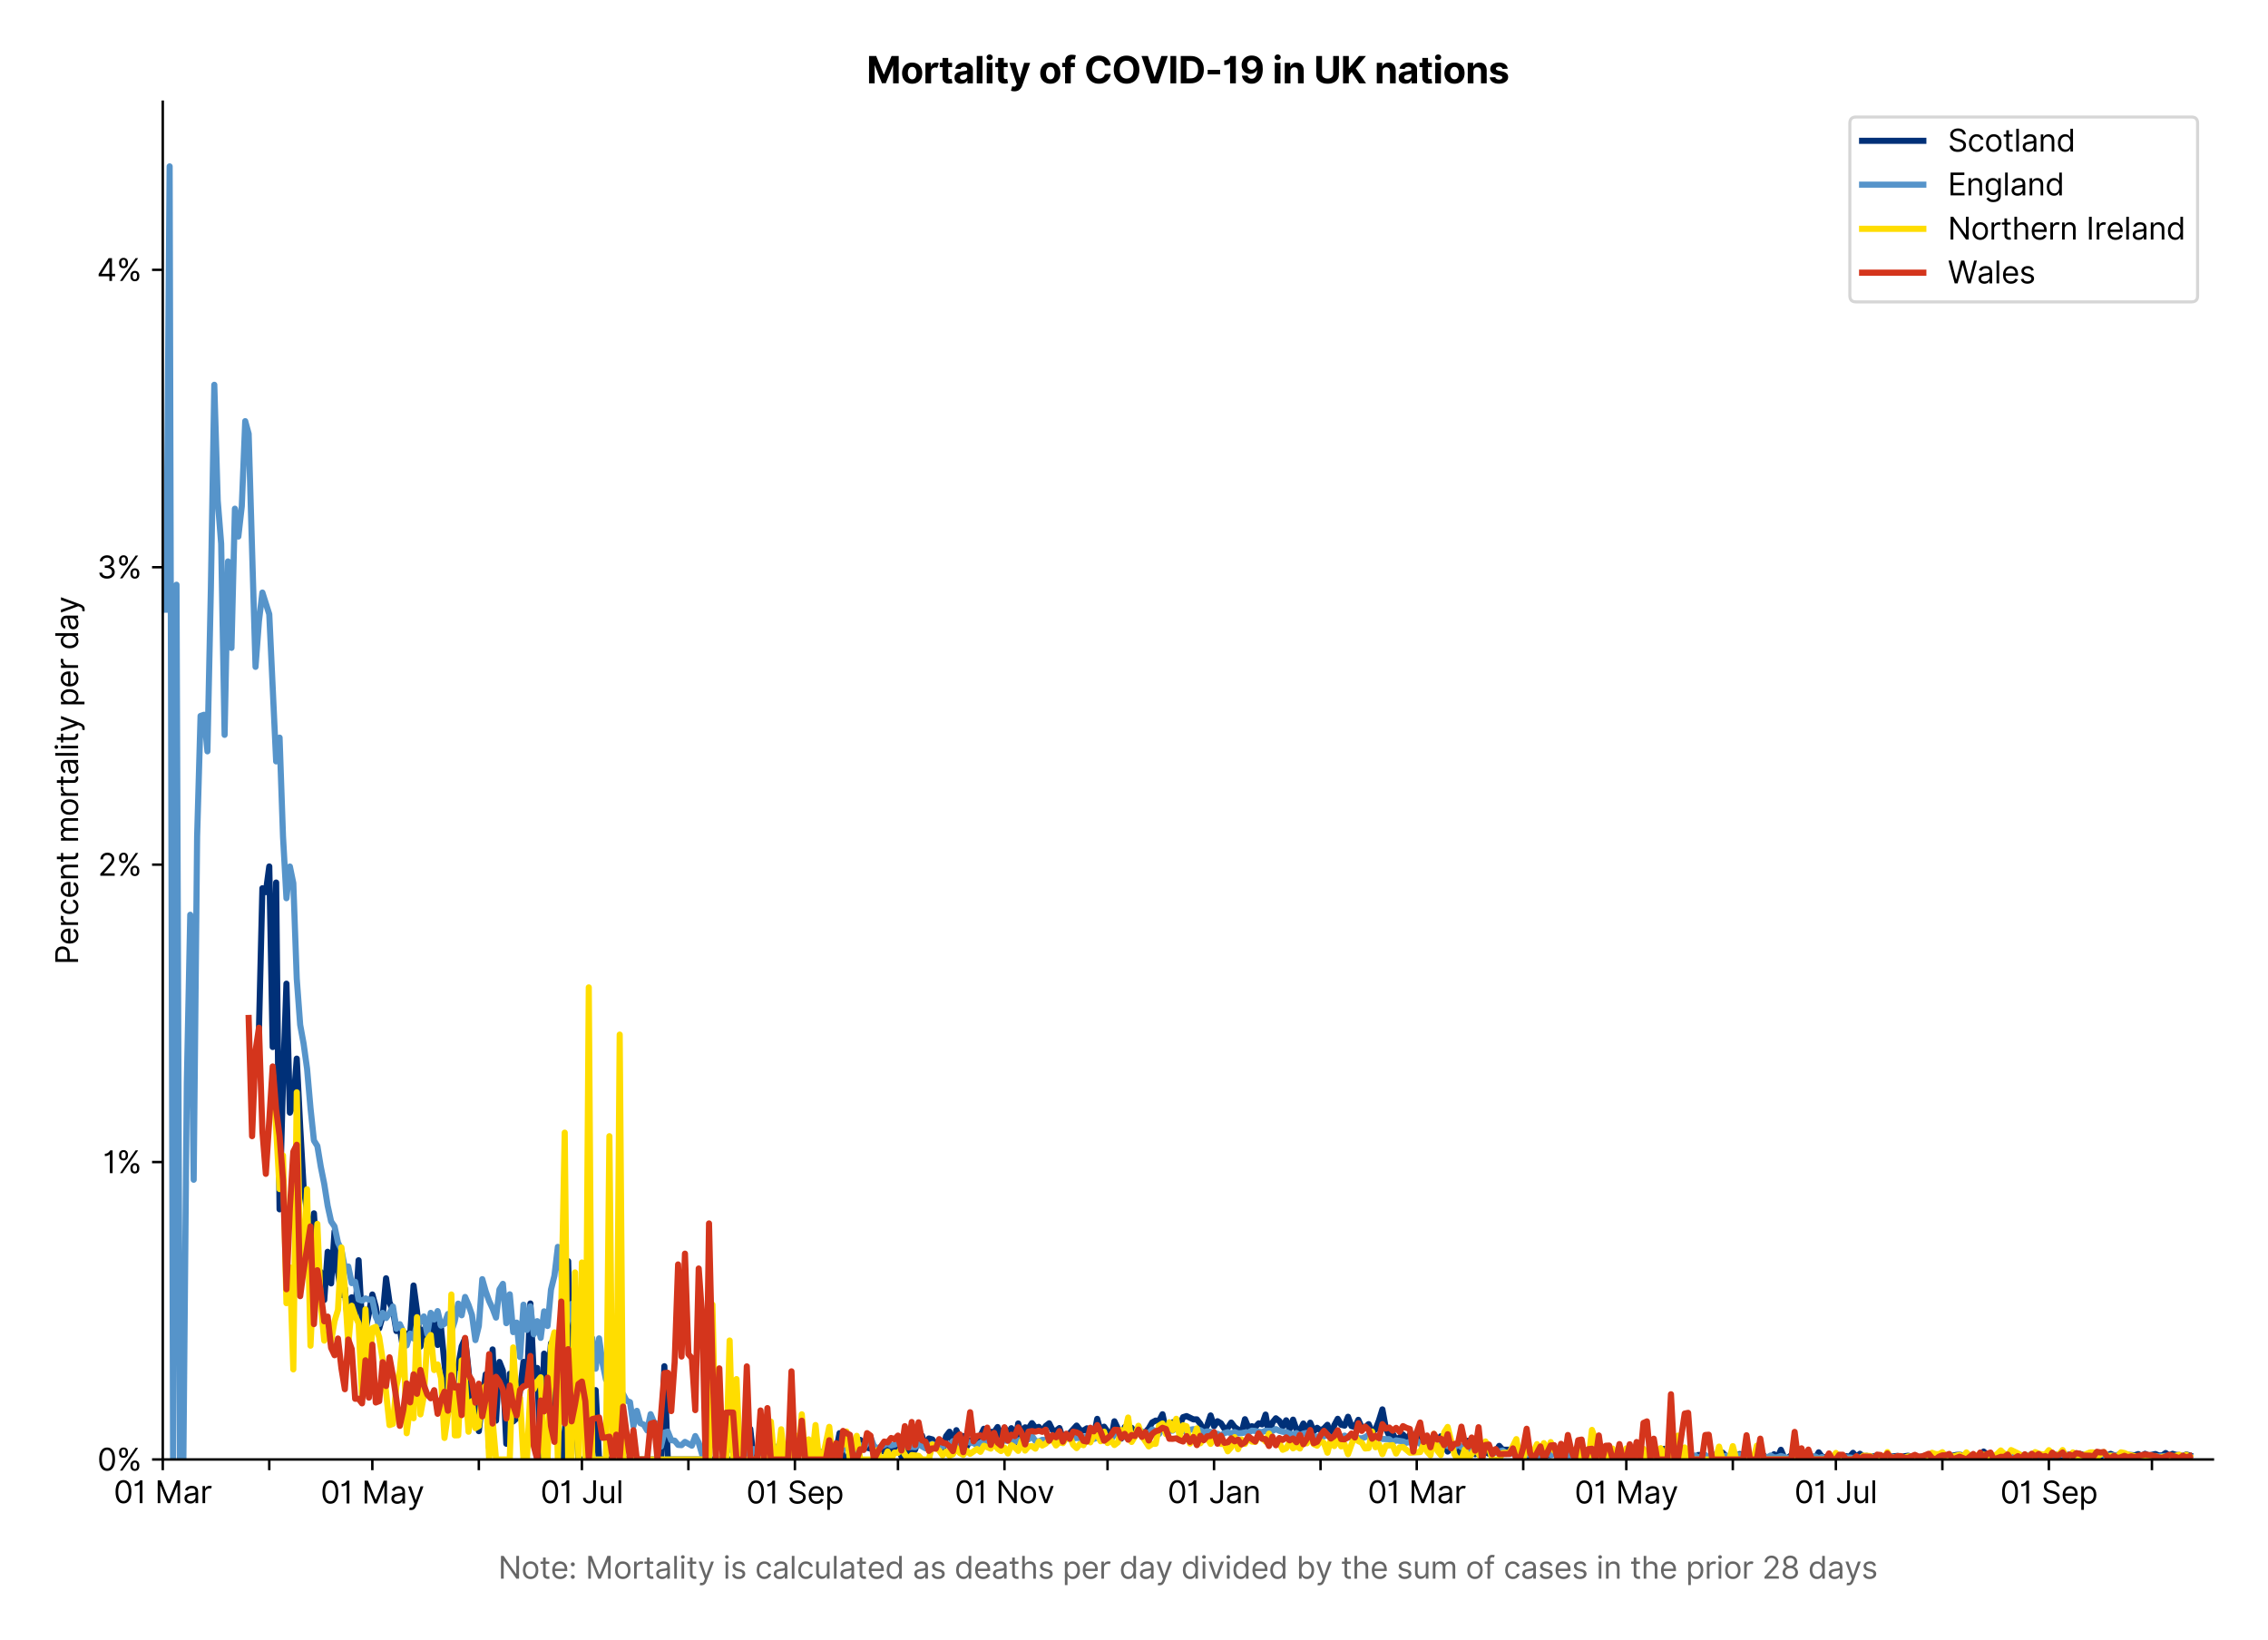 <?xml version="1.0" encoding="utf-8" standalone="no"?>
<!DOCTYPE svg PUBLIC "-//W3C//DTD SVG 1.1//EN"
  "http://www.w3.org/Graphics/SVG/1.1/DTD/svg11.dtd">
<svg version="1.1" viewBox="0 0 740.763 535.807" xmlns="http://www.w3.org/2000/svg" xmlns:xlink="http://www.w3.org/1999/xlink">
 <defs>
  <style type="text/css">*{stroke-linecap:butt;stroke-linejoin:round;}</style>
 </defs>
 <g id="figure_1">
  <g id="patch_1">
   <path d="M 0 535.807 
L 740.763 535.807 
L 740.763 0 
L 0 0 
z
" style="fill:#ffffff;"/>
  </g>
  <g id="axes_1">
   <g id="patch_2">
    <path d="M 53.163 476.745 
L 722.763 476.745 
L 722.763 33.225 
L 53.163 33.225 
z
" style="fill:#ffffff;"/>
   </g>
   <g id="matplotlib.axis_1">
    <g id="xtick_1">
     <g id="line2d_1">
      <defs>
       <path d="M 0 0 
L 0 3.5 
" id="m987d2360b7" style="stroke:#000000;stroke-width:0.8;"/>
      </defs>
      <g>
       <use style="stroke:#000000;stroke-width:0.8;" x="53.163" xlink:href="#m987d2360b7" y="476.745"/>
      </g>
     </g>
     <g id="text_1">
      <!-- 01 Mar -->
      <g transform="translate(37.126 491.018)scale(0.1 -0.1)">
       <defs>
        <path d="M 2000 -64 
Q 1230 -64 806 561 
Q 382 1186 382 2327 
Q 382 3459 809 4088 
Q 1236 4718 2000 4718 
Q 2764 4718 3191 4088 
Q 3618 3459 3618 2327 
Q 3618 1186 3194 561 
Q 2771 -64 2000 -64 
z
M 2000 436 
Q 2509 436 2791 927 
Q 3073 1418 3073 2327 
Q 3073 3234 2789 3730 
Q 2505 4227 2000 4227 
Q 1496 4227 1211 3730 
Q 927 3234 927 2327 
Q 927 1418 1210 927 
Q 1493 436 2000 436 
z
" id="Inter-Regular-30" transform="scale(0.016)"/>
        <path d="M 1973 4655 
L 1973 0 
L 1409 0 
L 1409 3836 
L 1373 3836 
Q 1341 3773 1209 3692 
Q 1077 3611 868 3551 
Q 659 3491 391 3491 
L 391 3964 
Q 661 3964 859 4061 
Q 1057 4159 1190 4291 
Q 1323 4423 1392 4529 
Q 1461 4636 1473 4655 
L 1973 4655 
z
" id="Inter-Regular-31" transform="scale(0.016)"/>
        <path id="Inter-Regular-20" transform="scale(0.016)"/>
        <path d="M 564 4655 
L 1236 4655 
L 2818 791 
L 2873 791 
L 4455 4655 
L 5127 4655 
L 5127 0 
L 4600 0 
L 4600 3536 
L 4555 3536 
L 3100 0 
L 2591 0 
L 1136 3536 
L 1091 3536 
L 1091 0 
L 564 0 
L 564 4655 
z
" id="Inter-Regular-4d" transform="scale(0.016)"/>
        <path d="M 1518 -82 
Q 1186 -82 916 44 
Q 646 170 486 410 
Q 327 650 327 991 
Q 327 1291 445 1478 
Q 564 1666 761 1773 
Q 959 1880 1199 1933 
Q 1439 1986 1682 2018 
Q 2000 2059 2199 2080 
Q 2398 2102 2490 2154 
Q 2582 2207 2582 2336 
L 2582 2355 
Q 2582 2691 2399 2877 
Q 2216 3064 1846 3064 
Q 1461 3064 1243 2895 
Q 1025 2727 936 2536 
L 427 2718 
Q 564 3036 792 3214 
Q 1021 3393 1292 3464 
Q 1564 3536 1827 3536 
Q 1996 3536 2215 3496 
Q 2434 3457 2640 3334 
Q 2846 3211 2982 2963 
Q 3118 2716 3118 2300 
L 3118 0 
L 2582 0 
L 2582 473 
L 2555 473 
Q 2500 359 2373 229 
Q 2246 100 2034 9 
Q 1823 -82 1518 -82 
z
M 1600 400 
Q 1918 400 2137 525 
Q 2357 650 2469 847 
Q 2582 1045 2582 1264 
L 2582 1755 
Q 2548 1714 2433 1681 
Q 2318 1648 2169 1624 
Q 2021 1600 1881 1583 
Q 1741 1566 1655 1555 
Q 1446 1527 1265 1467 
Q 1084 1407 974 1287 
Q 864 1168 864 964 
Q 864 684 1072 542 
Q 1280 400 1600 400 
z
" id="Inter-Regular-61" transform="scale(0.016)"/>
        <path d="M 491 0 
L 491 3491 
L 1009 3491 
L 1009 2964 
L 1046 2964 
Q 1139 3223 1389 3384 
Q 1639 3545 1955 3545 
Q 2100 3545 2209 3511 
Q 2318 3477 2400 3418 
L 2218 2964 
Q 2161 2993 2085 3010 
Q 2009 3027 1909 3027 
Q 1527 3027 1277 2794 
Q 1027 2561 1027 2209 
L 1027 0 
L 491 0 
z
" id="Inter-Regular-72" transform="scale(0.016)"/>
       </defs>
       <use xlink:href="#Inter-Regular-30"/>
       <use x="62.5" xlink:href="#Inter-Regular-31"/>
       <use x="106.676" xlink:href="#Inter-Regular-20"/>
       <use x="134.801" xlink:href="#Inter-Regular-4d"/>
       <use x="225.994" xlink:href="#Inter-Regular-61"/>
       <use x="282.386" xlink:href="#Inter-Regular-72"/>
      </g>
     </g>
    </g>
    <g id="xtick_2">
     <g id="line2d_2">
      <g>
       <use style="stroke:#000000;stroke-width:0.8;" x="87.947" xlink:href="#m987d2360b7" y="476.745"/>
      </g>
     </g>
    </g>
    <g id="xtick_3">
     <g id="line2d_3">
      <g>
       <use style="stroke:#000000;stroke-width:0.8;" x="121.61" xlink:href="#m987d2360b7" y="476.745"/>
      </g>
     </g>
     <g id="text_2">
      <!-- 01 May -->
      <g transform="translate(104.707 491.117)scale(0.1 -0.1)">
       <defs>
        <path d="M 818 -1355 
Q 682 -1355 575 -1333 
Q 468 -1311 427 -1291 
L 564 -818 
Q 857 -893 1053 -814 
Q 1250 -736 1391 -345 
L 1509 -18 
L 218 3491 
L 800 3491 
L 1764 709 
L 1800 709 
L 2764 3491 
L 3346 3491 
L 1846 -564 
Q 1550 -1355 818 -1355 
z
" id="Inter-Regular-79" transform="scale(0.016)"/>
       </defs>
       <use xlink:href="#Inter-Regular-30"/>
       <use x="62.5" xlink:href="#Inter-Regular-31"/>
       <use x="106.676" xlink:href="#Inter-Regular-20"/>
       <use x="134.801" xlink:href="#Inter-Regular-4d"/>
       <use x="225.994" xlink:href="#Inter-Regular-61"/>
       <use x="282.386" xlink:href="#Inter-Regular-79"/>
      </g>
     </g>
    </g>
    <g id="xtick_4">
     <g id="line2d_4">
      <g>
       <use style="stroke:#000000;stroke-width:0.8;" x="156.395" xlink:href="#m987d2360b7" y="476.745"/>
      </g>
     </g>
    </g>
    <g id="xtick_5">
     <g id="line2d_5">
      <g>
       <use style="stroke:#000000;stroke-width:0.8;" x="190.058" xlink:href="#m987d2360b7" y="476.745"/>
      </g>
     </g>
     <g id="text_3">
      <!-- 01 Jul -->
      <g transform="translate(176.514 491.018)scale(0.1 -0.1)">
       <defs>
        <path d="M 2346 4655 
L 2909 4655 
L 2909 1327 
Q 2909 657 2549 296 
Q 2189 -64 1582 -64 
Q 1200 -64 902 76 
Q 605 216 434 475 
Q 264 734 264 1091 
L 818 1091 
Q 818 795 1034 615 
Q 1250 436 1582 436 
Q 1948 436 2147 664 
Q 2346 893 2346 1327 
L 2346 4655 
z
" id="Inter-Regular-4a" transform="scale(0.016)"/>
        <path d="M 2691 1427 
L 2691 3491 
L 3227 3491 
L 3227 0 
L 2691 0 
L 2691 591 
L 2655 591 
Q 2532 325 2273 140 
Q 2014 -45 1618 -45 
Q 1127 -45 809 280 
Q 491 605 491 1273 
L 491 3491 
L 1027 3491 
L 1027 1309 
Q 1027 927 1242 700 
Q 1457 473 1791 473 
Q 1991 473 2199 575 
Q 2407 677 2549 888 
Q 2691 1100 2691 1427 
z
" id="Inter-Regular-75" transform="scale(0.016)"/>
        <path d="M 1027 4655 
L 1027 0 
L 491 0 
L 491 4655 
L 1027 4655 
z
" id="Inter-Regular-6c" transform="scale(0.016)"/>
       </defs>
       <use xlink:href="#Inter-Regular-30"/>
       <use x="62.5" xlink:href="#Inter-Regular-31"/>
       <use x="106.676" xlink:href="#Inter-Regular-20"/>
       <use x="134.801" xlink:href="#Inter-Regular-4a"/>
       <use x="189.063" xlink:href="#Inter-Regular-75"/>
       <use x="247.159" xlink:href="#Inter-Regular-6c"/>
      </g>
     </g>
    </g>
    <g id="xtick_6">
     <g id="line2d_6">
      <g>
       <use style="stroke:#000000;stroke-width:0.8;" x="224.843" xlink:href="#m987d2360b7" y="476.745"/>
      </g>
     </g>
    </g>
    <g id="xtick_7">
     <g id="line2d_7">
      <g>
       <use style="stroke:#000000;stroke-width:0.8;" x="259.628" xlink:href="#m987d2360b7" y="476.745"/>
      </g>
     </g>
     <g id="text_4">
      <!-- 01 Sep -->
      <g transform="translate(243.741 491.117)scale(0.1 -0.1)">
       <defs>
        <path d="M 3109 3491 
Q 3068 3836 2777 4027 
Q 2486 4218 2064 4218 
Q 1600 4218 1318 3999 
Q 1036 3780 1036 3445 
Q 1036 3195 1189 3042 
Q 1343 2889 1553 2803 
Q 1764 2718 1936 2673 
L 2409 2545 
Q 2591 2498 2815 2414 
Q 3039 2330 3244 2185 
Q 3450 2041 3584 1816 
Q 3718 1591 3718 1264 
Q 3718 886 3521 581 
Q 3325 277 2949 97 
Q 2573 -82 2036 -82 
Q 1286 -82 845 272 
Q 405 627 364 1200 
L 946 1200 
Q 968 936 1124 764 
Q 1280 593 1519 510 
Q 1759 427 2036 427 
Q 2359 427 2616 533 
Q 2873 639 3023 828 
Q 3173 1018 3173 1273 
Q 3173 1505 3043 1650 
Q 2914 1795 2702 1886 
Q 2491 1977 2246 2045 
L 1673 2209 
Q 1127 2366 809 2657 
Q 491 2948 491 3418 
Q 491 3809 703 4101 
Q 916 4393 1276 4555 
Q 1636 4718 2082 4718 
Q 2532 4718 2882 4558 
Q 3232 4398 3437 4120 
Q 3643 3843 3655 3491 
L 3109 3491 
z
" id="Inter-Regular-53" transform="scale(0.016)"/>
        <path d="M 1955 -73 
Q 1450 -73 1085 151 
Q 721 375 524 778 
Q 327 1182 327 1718 
Q 327 2255 524 2665 
Q 721 3075 1074 3305 
Q 1427 3536 1900 3536 
Q 2173 3536 2439 3445 
Q 2705 3355 2923 3151 
Q 3141 2948 3270 2614 
Q 3400 2280 3400 1791 
L 3400 1564 
L 866 1564 
Q 884 1005 1183 707 
Q 1482 409 1955 409 
Q 2271 409 2498 545 
Q 2725 682 2827 955 
L 3346 809 
Q 3223 414 2854 170 
Q 2486 -73 1955 -73 
z
M 866 2027 
L 2855 2027 
Q 2855 2470 2595 2762 
Q 2336 3055 1900 3055 
Q 1593 3055 1368 2911 
Q 1143 2768 1013 2533 
Q 884 2298 866 2027 
z
" id="Inter-Regular-65" transform="scale(0.016)"/>
        <path d="M 491 -1309 
L 491 3491 
L 1009 3491 
L 1009 2936 
L 1073 2936 
Q 1132 3027 1237 3169 
Q 1343 3311 1542 3423 
Q 1741 3536 2082 3536 
Q 2523 3536 2859 3315 
Q 3196 3095 3384 2690 
Q 3573 2286 3573 1736 
Q 3573 1182 3384 776 
Q 3196 370 2861 148 
Q 2527 -73 2091 -73 
Q 1755 -73 1552 39 
Q 1350 152 1241 296 
Q 1132 441 1073 536 
L 1027 536 
L 1027 -1309 
L 491 -1309 
z
M 1018 1745 
Q 1018 1152 1276 780 
Q 1534 409 2018 409 
Q 2355 409 2581 587 
Q 2807 766 2921 1069 
Q 3036 1373 3036 1745 
Q 3036 2114 2923 2410 
Q 2811 2707 2585 2881 
Q 2359 3055 2018 3055 
Q 1527 3055 1272 2693 
Q 1018 2332 1018 1745 
z
" id="Inter-Regular-70" transform="scale(0.016)"/>
       </defs>
       <use xlink:href="#Inter-Regular-30"/>
       <use x="62.5" xlink:href="#Inter-Regular-31"/>
       <use x="106.676" xlink:href="#Inter-Regular-20"/>
       <use x="134.801" xlink:href="#Inter-Regular-53"/>
       <use x="198.58" xlink:href="#Inter-Regular-65"/>
       <use x="256.818" xlink:href="#Inter-Regular-70"/>
      </g>
     </g>
    </g>
    <g id="xtick_8">
     <g id="line2d_8">
      <g>
       <use style="stroke:#000000;stroke-width:0.8;" x="293.291" xlink:href="#m987d2360b7" y="476.745"/>
      </g>
     </g>
    </g>
    <g id="xtick_9">
     <g id="line2d_9">
      <g>
       <use style="stroke:#000000;stroke-width:0.8;" x="328.076" xlink:href="#m987d2360b7" y="476.745"/>
      </g>
     </g>
     <g id="text_5">
      <!-- 01 Nov -->
      <g transform="translate(311.805 491.018)scale(0.1 -0.1)">
       <defs>
        <path d="M 4255 4655 
L 4255 0 
L 3709 0 
L 1173 3655 
L 1127 3655 
L 1127 0 
L 564 0 
L 564 4655 
L 1109 4655 
L 3655 991 
L 3700 991 
L 3700 4655 
L 4255 4655 
z
" id="Inter-Regular-4e" transform="scale(0.016)"/>
        <path d="M 1909 -73 
Q 1436 -73 1080 152 
Q 725 377 526 781 
Q 327 1186 327 1727 
Q 327 2273 526 2679 
Q 725 3086 1080 3311 
Q 1436 3536 1909 3536 
Q 2382 3536 2737 3311 
Q 3093 3086 3292 2679 
Q 3491 2273 3491 1727 
Q 3491 1186 3292 781 
Q 3093 377 2737 152 
Q 2382 -73 1909 -73 
z
M 1909 409 
Q 2268 409 2500 593 
Q 2732 777 2843 1077 
Q 2955 1377 2955 1727 
Q 2955 2077 2843 2379 
Q 2732 2682 2500 2868 
Q 2268 3055 1909 3055 
Q 1550 3055 1318 2868 
Q 1086 2682 975 2379 
Q 864 2077 864 1727 
Q 864 1377 975 1077 
Q 1086 777 1318 593 
Q 1550 409 1909 409 
z
" id="Inter-Regular-6f" transform="scale(0.016)"/>
        <path d="M 3346 3491 
L 2055 0 
L 1509 0 
L 218 3491 
L 800 3491 
L 1764 709 
L 1800 709 
L 2764 3491 
L 3346 3491 
z
" id="Inter-Regular-76" transform="scale(0.016)"/>
       </defs>
       <use xlink:href="#Inter-Regular-30"/>
       <use x="62.5" xlink:href="#Inter-Regular-31"/>
       <use x="106.676" xlink:href="#Inter-Regular-20"/>
       <use x="134.801" xlink:href="#Inter-Regular-4e"/>
       <use x="210.085" xlink:href="#Inter-Regular-6f"/>
       <use x="269.744" xlink:href="#Inter-Regular-76"/>
      </g>
     </g>
    </g>
    <g id="xtick_10">
     <g id="line2d_10">
      <g>
       <use style="stroke:#000000;stroke-width:0.8;" x="361.739" xlink:href="#m987d2360b7" y="476.745"/>
      </g>
     </g>
    </g>
    <g id="xtick_11">
     <g id="line2d_11">
      <g>
       <use style="stroke:#000000;stroke-width:0.8;" x="396.524" xlink:href="#m987d2360b7" y="476.745"/>
      </g>
     </g>
     <g id="text_6">
      <!-- 01 Jan -->
      <g transform="translate(381.324 491.018)scale(0.1 -0.1)">
       <defs>
        <path d="M 1027 2100 
L 1027 0 
L 491 0 
L 491 3491 
L 1009 3491 
L 1009 2945 
L 1055 2945 
Q 1177 3211 1427 3373 
Q 1677 3536 2073 3536 
Q 2602 3536 2928 3211 
Q 3255 2886 3255 2218 
L 3255 0 
L 2718 0 
L 2718 2182 
Q 2718 2593 2504 2824 
Q 2291 3055 1918 3055 
Q 1534 3055 1280 2806 
Q 1027 2557 1027 2100 
z
" id="Inter-Regular-6e" transform="scale(0.016)"/>
       </defs>
       <use xlink:href="#Inter-Regular-30"/>
       <use x="62.5" xlink:href="#Inter-Regular-31"/>
       <use x="106.676" xlink:href="#Inter-Regular-20"/>
       <use x="134.801" xlink:href="#Inter-Regular-4a"/>
       <use x="189.063" xlink:href="#Inter-Regular-61"/>
       <use x="245.455" xlink:href="#Inter-Regular-6e"/>
      </g>
     </g>
    </g>
    <g id="xtick_12">
     <g id="line2d_12">
      <g>
       <use style="stroke:#000000;stroke-width:0.8;" x="431.309" xlink:href="#m987d2360b7" y="476.745"/>
      </g>
     </g>
    </g>
    <g id="xtick_13">
     <g id="line2d_13">
      <g>
       <use style="stroke:#000000;stroke-width:0.8;" x="462.727" xlink:href="#m987d2360b7" y="476.745"/>
      </g>
     </g>
     <g id="text_7">
      <!-- 01 Mar -->
      <g transform="translate(446.691 491.018)scale(0.1 -0.1)">
       <use xlink:href="#Inter-Regular-30"/>
       <use x="62.5" xlink:href="#Inter-Regular-31"/>
       <use x="106.676" xlink:href="#Inter-Regular-20"/>
       <use x="134.801" xlink:href="#Inter-Regular-4d"/>
       <use x="225.994" xlink:href="#Inter-Regular-61"/>
       <use x="282.386" xlink:href="#Inter-Regular-72"/>
      </g>
     </g>
    </g>
    <g id="xtick_14">
     <g id="line2d_14">
      <g>
       <use style="stroke:#000000;stroke-width:0.8;" x="497.512" xlink:href="#m987d2360b7" y="476.745"/>
      </g>
     </g>
    </g>
    <g id="xtick_15">
     <g id="line2d_15">
      <g>
       <use style="stroke:#000000;stroke-width:0.8;" x="531.175" xlink:href="#m987d2360b7" y="476.745"/>
      </g>
     </g>
     <g id="text_8">
      <!-- 01 May -->
      <g transform="translate(514.272 491.117)scale(0.1 -0.1)">
       <use xlink:href="#Inter-Regular-30"/>
       <use x="62.5" xlink:href="#Inter-Regular-31"/>
       <use x="106.676" xlink:href="#Inter-Regular-20"/>
       <use x="134.801" xlink:href="#Inter-Regular-4d"/>
       <use x="225.994" xlink:href="#Inter-Regular-61"/>
       <use x="282.386" xlink:href="#Inter-Regular-79"/>
      </g>
     </g>
    </g>
    <g id="xtick_16">
     <g id="line2d_16">
      <g>
       <use style="stroke:#000000;stroke-width:0.8;" x="565.96" xlink:href="#m987d2360b7" y="476.745"/>
      </g>
     </g>
    </g>
    <g id="xtick_17">
     <g id="line2d_17">
      <g>
       <use style="stroke:#000000;stroke-width:0.8;" x="599.623" xlink:href="#m987d2360b7" y="476.745"/>
      </g>
     </g>
     <g id="text_9">
      <!-- 01 Jul -->
      <g transform="translate(586.079 491.018)scale(0.1 -0.1)">
       <use xlink:href="#Inter-Regular-30"/>
       <use x="62.5" xlink:href="#Inter-Regular-31"/>
       <use x="106.676" xlink:href="#Inter-Regular-20"/>
       <use x="134.801" xlink:href="#Inter-Regular-4a"/>
       <use x="189.063" xlink:href="#Inter-Regular-75"/>
       <use x="247.159" xlink:href="#Inter-Regular-6c"/>
      </g>
     </g>
    </g>
    <g id="xtick_18">
     <g id="line2d_18">
      <g>
       <use style="stroke:#000000;stroke-width:0.8;" x="634.408" xlink:href="#m987d2360b7" y="476.745"/>
      </g>
     </g>
    </g>
    <g id="xtick_19">
     <g id="line2d_19">
      <g>
       <use style="stroke:#000000;stroke-width:0.8;" x="669.193" xlink:href="#m987d2360b7" y="476.745"/>
      </g>
     </g>
     <g id="text_10">
      <!-- 01 Sep -->
      <g transform="translate(653.305 491.117)scale(0.1 -0.1)">
       <use xlink:href="#Inter-Regular-30"/>
       <use x="62.5" xlink:href="#Inter-Regular-31"/>
       <use x="106.676" xlink:href="#Inter-Regular-20"/>
       <use x="134.801" xlink:href="#Inter-Regular-53"/>
       <use x="198.58" xlink:href="#Inter-Regular-65"/>
       <use x="256.818" xlink:href="#Inter-Regular-70"/>
      </g>
     </g>
    </g>
    <g id="xtick_20">
     <g id="line2d_20">
      <g>
       <use style="stroke:#000000;stroke-width:0.8;" x="702.856" xlink:href="#m987d2360b7" y="476.745"/>
      </g>
     </g>
    </g>
    <g id="text_11">
     <!--  -->
     <g style="fill:#666666;" transform="translate(387.962 504.507)scale(0.1 -0.1)"/>
     <!-- Note: Mortality is calculated as deaths per day divided by the sum of cases in the prior 28 days -->
     <g style="fill:#666666;" transform="translate(162.717 515.69)scale(0.1 -0.1)">
      <defs>
       <path d="M 2009 3491 
L 2009 3036 
L 1264 3036 
L 1264 1000 
Q 1264 773 1331 660 
Q 1398 548 1503 510 
Q 1609 473 1727 473 
Q 1816 473 1873 483 
Q 1930 493 1964 500 
L 2073 18 
Q 2018 -2 1920 -23 
Q 1823 -45 1673 -45 
Q 1446 -45 1228 52 
Q 1011 150 869 350 
Q 727 550 727 855 
L 727 3036 
L 200 3036 
L 200 3491 
L 727 3491 
L 727 4327 
L 1264 4327 
L 1264 3491 
L 2009 3491 
z
" id="Inter-Regular-74" transform="scale(0.016)"/>
       <path d="M 882 -36 
Q 714 -36 593 84 
Q 473 205 473 373 
Q 473 541 593 661 
Q 714 782 882 782 
Q 1050 782 1170 661 
Q 1291 541 1291 373 
Q 1291 205 1170 84 
Q 1050 -36 882 -36 
z
M 882 2524 
Q 714 2524 593 2644 
Q 473 2765 473 2933 
Q 473 3101 593 3221 
Q 714 3342 882 3342 
Q 1050 3342 1170 3221 
Q 1291 3101 1291 2933 
Q 1291 2765 1170 2644 
Q 1050 2524 882 2524 
z
" id="Inter-Regular-3a" transform="scale(0.016)"/>
       <path d="M 491 0 
L 491 3491 
L 1027 3491 
L 1027 0 
L 491 0 
z
M 764 4073 
Q 607 4073 494 4179 
Q 382 4286 382 4436 
Q 382 4586 494 4693 
Q 607 4800 764 4800 
Q 921 4800 1033 4693 
Q 1146 4586 1146 4436 
Q 1146 4286 1033 4179 
Q 921 4073 764 4073 
z
" id="Inter-Regular-69" transform="scale(0.016)"/>
       <path d="M 2964 2709 
L 2482 2573 
Q 2411 2755 2245 2914 
Q 2080 3073 1727 3073 
Q 1407 3073 1194 2926 
Q 982 2780 982 2555 
Q 982 2355 1127 2239 
Q 1273 2123 1582 2045 
L 2100 1918 
Q 3027 1691 3027 973 
Q 3027 673 2855 436 
Q 2684 200 2377 63 
Q 2071 -73 1664 -73 
Q 1130 -73 780 159 
Q 430 391 336 836 
L 846 964 
Q 989 400 1655 400 
Q 2030 400 2251 560 
Q 2473 720 2473 945 
Q 2473 1316 1955 1436 
L 1373 1573 
Q 893 1686 669 1926 
Q 446 2166 446 2527 
Q 446 2823 613 3050 
Q 780 3277 1069 3406 
Q 1359 3536 1727 3536 
Q 2246 3536 2542 3309 
Q 2839 3082 2964 2709 
z
" id="Inter-Regular-73" transform="scale(0.016)"/>
       <path d="M 1909 -73 
Q 1418 -73 1063 159 
Q 709 391 518 798 
Q 327 1205 327 1727 
Q 327 2259 524 2667 
Q 721 3075 1074 3305 
Q 1427 3536 1900 3536 
Q 2268 3536 2563 3400 
Q 2859 3264 3047 3018 
Q 3236 2773 3282 2445 
L 2746 2445 
Q 2684 2684 2474 2869 
Q 2264 3055 1909 3055 
Q 1439 3055 1151 2697 
Q 864 2339 864 1745 
Q 864 1139 1148 774 
Q 1432 409 1909 409 
Q 2223 409 2447 570 
Q 2671 732 2746 1018 
L 3282 1018 
Q 3236 709 3058 462 
Q 2880 216 2588 71 
Q 2296 -73 1909 -73 
z
" id="Inter-Regular-63" transform="scale(0.016)"/>
       <path d="M 1809 -73 
Q 1373 -73 1039 148 
Q 705 370 516 776 
Q 327 1182 327 1736 
Q 327 2286 516 2690 
Q 705 3095 1041 3315 
Q 1377 3536 1818 3536 
Q 2159 3536 2358 3423 
Q 2557 3311 2662 3169 
Q 2768 3027 2827 2936 
L 2873 2936 
L 2873 4655 
L 3409 4655 
L 3409 0 
L 2891 0 
L 2891 536 
L 2827 536 
Q 2768 441 2659 296 
Q 2550 152 2348 39 
Q 2146 -73 1809 -73 
z
M 1882 409 
Q 2366 409 2624 780 
Q 2882 1152 2882 1745 
Q 2882 2332 2627 2693 
Q 2373 3055 1882 3055 
Q 1541 3055 1315 2881 
Q 1089 2707 976 2410 
Q 864 2114 864 1745 
Q 864 1373 978 1069 
Q 1093 766 1319 587 
Q 1546 409 1882 409 
z
" id="Inter-Regular-64" transform="scale(0.016)"/>
       <path d="M 1027 2100 
L 1027 0 
L 491 0 
L 491 4655 
L 1027 4655 
L 1027 2945 
L 1073 2945 
Q 1196 3216 1442 3376 
Q 1689 3536 2100 3536 
Q 2636 3536 2963 3213 
Q 3291 2891 3291 2218 
L 3291 0 
L 2755 0 
L 2755 2182 
Q 2755 2598 2540 2826 
Q 2325 3055 1946 3055 
Q 1548 3055 1287 2806 
Q 1027 2557 1027 2100 
z
" id="Inter-Regular-68" transform="scale(0.016)"/>
       <path d="M 564 0 
L 564 4655 
L 1100 4655 
L 1100 2936 
L 1146 2936 
Q 1205 3027 1310 3169 
Q 1416 3311 1615 3423 
Q 1814 3536 2155 3536 
Q 2596 3536 2932 3315 
Q 3268 3095 3457 2690 
Q 3646 2286 3646 1736 
Q 3646 1182 3457 776 
Q 3268 370 2934 148 
Q 2600 -73 2164 -73 
Q 1827 -73 1625 39 
Q 1423 152 1314 296 
Q 1205 441 1146 536 
L 1082 536 
L 1082 0 
L 564 0 
z
M 1091 1745 
Q 1091 1152 1349 780 
Q 1607 409 2091 409 
Q 2427 409 2653 587 
Q 2880 766 2994 1069 
Q 3109 1373 3109 1745 
Q 3109 2114 2996 2410 
Q 2884 2707 2658 2881 
Q 2432 3055 2091 3055 
Q 1600 3055 1345 2693 
Q 1091 2332 1091 1745 
z
" id="Inter-Regular-62" transform="scale(0.016)"/>
       <path d="M 491 0 
L 491 3491 
L 1009 3491 
L 1009 2945 
L 1055 2945 
Q 1164 3225 1407 3380 
Q 1650 3536 1991 3536 
Q 2336 3536 2567 3380 
Q 2798 3225 2927 2945 
L 2964 2945 
Q 3098 3216 3366 3376 
Q 3634 3536 4009 3536 
Q 4477 3536 4775 3244 
Q 5073 2952 5073 2336 
L 5073 0 
L 4536 0 
L 4536 2336 
Q 4536 2723 4325 2889 
Q 4114 3055 3827 3055 
Q 3459 3055 3257 2833 
Q 3055 2611 3055 2273 
L 3055 0 
L 2509 0 
L 2509 2391 
Q 2509 2689 2316 2872 
Q 2123 3055 1818 3055 
Q 1609 3055 1428 2943 
Q 1248 2832 1137 2635 
Q 1027 2439 1027 2182 
L 1027 0 
L 491 0 
z
" id="Inter-Regular-6d" transform="scale(0.016)"/>
       <path d="M 2046 3491 
L 2046 3036 
L 1264 3036 
L 1264 0 
L 727 0 
L 727 3036 
L 164 3036 
L 164 3491 
L 727 3491 
L 727 3973 
Q 727 4273 868 4473 
Q 1009 4673 1234 4773 
Q 1459 4873 1709 4873 
Q 1907 4873 2032 4841 
Q 2157 4809 2218 4782 
L 2064 4318 
Q 2023 4332 1951 4352 
Q 1880 4373 1764 4373 
Q 1498 4373 1381 4239 
Q 1264 4105 1264 3845 
L 1264 3491 
L 2046 3491 
z
" id="Inter-Regular-66" transform="scale(0.016)"/>
       <path d="M 482 0 
L 482 409 
L 2018 2091 
Q 2289 2386 2464 2605 
Q 2639 2825 2724 3019 
Q 2809 3214 2809 3427 
Q 2809 3795 2553 4011 
Q 2298 4227 1918 4227 
Q 1514 4227 1275 3985 
Q 1036 3743 1036 3345 
L 500 3345 
Q 500 3755 688 4064 
Q 877 4373 1203 4545 
Q 1530 4718 1936 4718 
Q 2346 4718 2661 4545 
Q 2977 4373 3156 4079 
Q 3336 3786 3336 3427 
Q 3336 3170 3244 2926 
Q 3152 2682 2926 2383 
Q 2700 2084 2300 1655 
L 1255 536 
L 1255 500 
L 3418 500 
L 3418 0 
L 482 0 
z
" id="Inter-Regular-32" transform="scale(0.016)"/>
       <path d="M 1973 -64 
Q 1505 -64 1147 103 
Q 789 270 589 564 
Q 389 859 391 1236 
Q 389 1532 507 1783 
Q 625 2034 830 2203 
Q 1036 2373 1291 2418 
L 1291 2445 
Q 957 2532 759 2821 
Q 561 3111 564 3482 
Q 561 3836 743 4115 
Q 925 4395 1244 4556 
Q 1564 4718 1973 4718 
Q 2377 4718 2695 4556 
Q 3014 4395 3197 4115 
Q 3380 3836 3382 3482 
Q 3380 3111 3181 2821 
Q 2982 2532 2655 2445 
L 2655 2418 
Q 2907 2373 3109 2203 
Q 3311 2034 3431 1783 
Q 3552 1532 3555 1236 
Q 3552 859 3351 564 
Q 3150 270 2794 103 
Q 2439 -64 1973 -64 
z
M 1973 436 
Q 2446 436 2722 662 
Q 2998 889 3000 1264 
Q 2998 1527 2864 1729 
Q 2730 1932 2499 2048 
Q 2268 2164 1973 2164 
Q 1675 2164 1442 2048 
Q 1209 1932 1076 1729 
Q 943 1527 946 1264 
Q 943 889 1218 662 
Q 1493 436 1973 436 
z
M 1973 2645 
Q 2348 2645 2591 2864 
Q 2834 3084 2836 3445 
Q 2834 3800 2596 4013 
Q 2359 4227 1973 4227 
Q 1582 4227 1344 4013 
Q 1107 3800 1109 3445 
Q 1107 3084 1349 2864 
Q 1591 2645 1973 2645 
z
" id="Inter-Regular-38" transform="scale(0.016)"/>
      </defs>
      <use xlink:href="#Inter-Regular-4e"/>
      <use x="75.284" xlink:href="#Inter-Regular-6f"/>
      <use x="134.943" xlink:href="#Inter-Regular-74"/>
      <use x="171.307" xlink:href="#Inter-Regular-65"/>
      <use x="229.546" xlink:href="#Inter-Regular-3a"/>
      <use x="257.102" xlink:href="#Inter-Regular-20"/>
      <use x="285.227" xlink:href="#Inter-Regular-4d"/>
      <use x="376.421" xlink:href="#Inter-Regular-6f"/>
      <use x="436.08" xlink:href="#Inter-Regular-72"/>
      <use x="474.432" xlink:href="#Inter-Regular-74"/>
      <use x="510.796" xlink:href="#Inter-Regular-61"/>
      <use x="567.188" xlink:href="#Inter-Regular-6c"/>
      <use x="590.909" xlink:href="#Inter-Regular-69"/>
      <use x="614.631" xlink:href="#Inter-Regular-74"/>
      <use x="650.994" xlink:href="#Inter-Regular-79"/>
      <use x="706.676" xlink:href="#Inter-Regular-20"/>
      <use x="734.801" xlink:href="#Inter-Regular-69"/>
      <use x="758.523" xlink:href="#Inter-Regular-73"/>
      <use x="810.796" xlink:href="#Inter-Regular-20"/>
      <use x="838.921" xlink:href="#Inter-Regular-63"/>
      <use x="894.744" xlink:href="#Inter-Regular-61"/>
      <use x="951.137" xlink:href="#Inter-Regular-6c"/>
      <use x="974.858" xlink:href="#Inter-Regular-63"/>
      <use x="1030.682" xlink:href="#Inter-Regular-75"/>
      <use x="1088.779" xlink:href="#Inter-Regular-6c"/>
      <use x="1112.5" xlink:href="#Inter-Regular-61"/>
      <use x="1168.892" xlink:href="#Inter-Regular-74"/>
      <use x="1205.256" xlink:href="#Inter-Regular-65"/>
      <use x="1263.495" xlink:href="#Inter-Regular-64"/>
      <use x="1325.568" xlink:href="#Inter-Regular-20"/>
      <use x="1353.693" xlink:href="#Inter-Regular-61"/>
      <use x="1410.085" xlink:href="#Inter-Regular-73"/>
      <use x="1462.358" xlink:href="#Inter-Regular-20"/>
      <use x="1490.483" xlink:href="#Inter-Regular-64"/>
      <use x="1552.557" xlink:href="#Inter-Regular-65"/>
      <use x="1610.796" xlink:href="#Inter-Regular-61"/>
      <use x="1667.188" xlink:href="#Inter-Regular-74"/>
      <use x="1703.551" xlink:href="#Inter-Regular-68"/>
      <use x="1762.642" xlink:href="#Inter-Regular-73"/>
      <use x="1814.915" xlink:href="#Inter-Regular-20"/>
      <use x="1843.04" xlink:href="#Inter-Regular-70"/>
      <use x="1903.978" xlink:href="#Inter-Regular-65"/>
      <use x="1962.216" xlink:href="#Inter-Regular-72"/>
      <use x="2000.569" xlink:href="#Inter-Regular-20"/>
      <use x="2028.694" xlink:href="#Inter-Regular-64"/>
      <use x="2090.767" xlink:href="#Inter-Regular-61"/>
      <use x="2147.159" xlink:href="#Inter-Regular-79"/>
      <use x="2202.841" xlink:href="#Inter-Regular-20"/>
      <use x="2230.966" xlink:href="#Inter-Regular-64"/>
      <use x="2293.04" xlink:href="#Inter-Regular-69"/>
      <use x="2316.762" xlink:href="#Inter-Regular-76"/>
      <use x="2372.444" xlink:href="#Inter-Regular-69"/>
      <use x="2396.165" xlink:href="#Inter-Regular-64"/>
      <use x="2458.239" xlink:href="#Inter-Regular-65"/>
      <use x="2516.478" xlink:href="#Inter-Regular-64"/>
      <use x="2578.552" xlink:href="#Inter-Regular-20"/>
      <use x="2606.677" xlink:href="#Inter-Regular-62"/>
      <use x="2668.75" xlink:href="#Inter-Regular-79"/>
      <use x="2724.432" xlink:href="#Inter-Regular-20"/>
      <use x="2752.557" xlink:href="#Inter-Regular-74"/>
      <use x="2788.921" xlink:href="#Inter-Regular-68"/>
      <use x="2848.012" xlink:href="#Inter-Regular-65"/>
      <use x="2906.251" xlink:href="#Inter-Regular-20"/>
      <use x="2934.376" xlink:href="#Inter-Regular-73"/>
      <use x="2986.648" xlink:href="#Inter-Regular-75"/>
      <use x="3044.745" xlink:href="#Inter-Regular-6d"/>
      <use x="3131.677" xlink:href="#Inter-Regular-20"/>
      <use x="3159.802" xlink:href="#Inter-Regular-6f"/>
      <use x="3219.461" xlink:href="#Inter-Regular-66"/>
      <use x="3255.54" xlink:href="#Inter-Regular-20"/>
      <use x="3283.665" xlink:href="#Inter-Regular-63"/>
      <use x="3339.489" xlink:href="#Inter-Regular-61"/>
      <use x="3395.881" xlink:href="#Inter-Regular-73"/>
      <use x="3448.154" xlink:href="#Inter-Regular-65"/>
      <use x="3506.393" xlink:href="#Inter-Regular-73"/>
      <use x="3558.665" xlink:href="#Inter-Regular-20"/>
      <use x="3586.79" xlink:href="#Inter-Regular-69"/>
      <use x="3610.512" xlink:href="#Inter-Regular-6e"/>
      <use x="3669.035" xlink:href="#Inter-Regular-20"/>
      <use x="3697.16" xlink:href="#Inter-Regular-74"/>
      <use x="3733.523" xlink:href="#Inter-Regular-68"/>
      <use x="3792.614" xlink:href="#Inter-Regular-65"/>
      <use x="3850.853" xlink:href="#Inter-Regular-20"/>
      <use x="3878.978" xlink:href="#Inter-Regular-70"/>
      <use x="3939.915" xlink:href="#Inter-Regular-72"/>
      <use x="3978.268" xlink:href="#Inter-Regular-69"/>
      <use x="4001.989" xlink:href="#Inter-Regular-6f"/>
      <use x="4061.648" xlink:href="#Inter-Regular-72"/>
      <use x="4100.001" xlink:href="#Inter-Regular-20"/>
      <use x="4128.126" xlink:href="#Inter-Regular-32"/>
      <use x="4188.637" xlink:href="#Inter-Regular-38"/>
      <use x="4250.285" xlink:href="#Inter-Regular-20"/>
      <use x="4278.41" xlink:href="#Inter-Regular-64"/>
      <use x="4340.484" xlink:href="#Inter-Regular-61"/>
      <use x="4396.876" xlink:href="#Inter-Regular-79"/>
      <use x="4452.558" xlink:href="#Inter-Regular-73"/>
     </g>
    </g>
   </g>
   <g id="matplotlib.axis_2">
    <g id="ytick_1">
     <g id="line2d_21">
      <defs>
       <path d="M 0 0 
L -3.5 0 
" id="m464a4e4320" style="stroke:#000000;stroke-width:0.8;"/>
      </defs>
      <g>
       <use style="stroke:#000000;stroke-width:0.8;" x="53.163" xlink:href="#m464a4e4320" y="476.745"/>
      </g>
     </g>
     <g id="text_12">
      <!-- 0% -->
      <g transform="translate(31.788 480.382)scale(0.1 -0.1)">
       <defs>
        <path d="M 2855 873 
L 2855 1118 
Q 2855 1373 2960 1585 
Q 3066 1798 3269 1926 
Q 3473 2055 3764 2055 
Q 4059 2055 4259 1926 
Q 4459 1798 4561 1585 
Q 4664 1373 4664 1118 
L 4664 873 
Q 4664 618 4560 405 
Q 4457 193 4256 64 
Q 4055 -64 3764 -64 
Q 3468 -64 3266 64 
Q 3064 193 2959 405 
Q 2855 618 2855 873 
z
M 536 3536 
L 536 3782 
Q 536 4036 642 4248 
Q 748 4461 951 4589 
Q 1155 4718 1446 4718 
Q 1741 4718 1941 4589 
Q 2141 4461 2243 4248 
Q 2346 4036 2346 3782 
L 2346 3536 
Q 2346 3282 2242 3069 
Q 2139 2857 1937 2728 
Q 1736 2600 1446 2600 
Q 1150 2600 948 2728 
Q 746 2857 641 3069 
Q 536 3282 536 3536 
z
M 709 0 
L 3909 4655 
L 4427 4655 
L 1227 0 
L 709 0 
z
M 3318 1118 
L 3318 873 
Q 3318 661 3418 494 
Q 3518 327 3764 327 
Q 4002 327 4101 494 
Q 4200 661 4200 873 
L 4200 1118 
Q 4200 1330 4104 1497 
Q 4009 1664 3764 1664 
Q 3525 1664 3421 1497 
Q 3318 1330 3318 1118 
z
M 1000 3782 
L 1000 3536 
Q 1000 3325 1100 3158 
Q 1200 2991 1446 2991 
Q 1684 2991 1783 3158 
Q 1882 3325 1882 3536 
L 1882 3782 
Q 1882 3993 1786 4160 
Q 1691 4327 1446 4327 
Q 1207 4327 1103 4160 
Q 1000 3993 1000 3782 
z
" id="Inter-Regular-25" transform="scale(0.016)"/>
       </defs>
       <use xlink:href="#Inter-Regular-30"/>
       <use x="62.5" xlink:href="#Inter-Regular-25"/>
      </g>
     </g>
    </g>
    <g id="ytick_2">
     <g id="line2d_22">
      <g>
       <use style="stroke:#000000;stroke-width:0.8;" x="53.163" xlink:href="#m464a4e4320" y="379.593"/>
      </g>
     </g>
     <g id="text_13">
      <!-- 1% -->
      <g transform="translate(33.62 383.23)scale(0.1 -0.1)">
       <use xlink:href="#Inter-Regular-31"/>
       <use x="44.176" xlink:href="#Inter-Regular-25"/>
      </g>
     </g>
    </g>
    <g id="ytick_3">
     <g id="line2d_23">
      <g>
       <use style="stroke:#000000;stroke-width:0.8;" x="53.163" xlink:href="#m464a4e4320" y="282.441"/>
      </g>
     </g>
     <g id="text_14">
      <!-- 2% -->
      <g transform="translate(31.986 286.078)scale(0.1 -0.1)">
       <use xlink:href="#Inter-Regular-32"/>
       <use x="60.511" xlink:href="#Inter-Regular-25"/>
      </g>
     </g>
    </g>
    <g id="ytick_4">
     <g id="line2d_24">
      <g>
       <use style="stroke:#000000;stroke-width:0.8;" x="53.163" xlink:href="#m464a4e4320" y="185.289"/>
      </g>
     </g>
     <g id="text_15">
      <!-- 3% -->
      <g transform="translate(31.673 188.926)scale(0.1 -0.1)">
       <defs>
        <path d="M 2055 -64 
Q 1605 -64 1253 90 
Q 902 245 696 521 
Q 491 798 473 1164 
L 1046 1164 
Q 1071 827 1356 631 
Q 1641 436 2046 436 
Q 2493 436 2783 664 
Q 3073 893 3073 1264 
Q 3073 1650 2787 1893 
Q 2502 2136 1973 2136 
L 1600 2136 
L 1600 2636 
L 1973 2636 
Q 2386 2636 2647 2856 
Q 2909 3077 2909 3445 
Q 2909 3798 2679 4012 
Q 2450 4227 2064 4227 
Q 1823 4227 1610 4139 
Q 1398 4052 1264 3887 
Q 1130 3723 1118 3491 
L 573 3491 
Q 586 3857 793 4133 
Q 1000 4409 1335 4563 
Q 1671 4718 2073 4718 
Q 2505 4718 2814 4544 
Q 3123 4370 3289 4086 
Q 3455 3802 3455 3473 
Q 3455 3080 3249 2802 
Q 3043 2525 2691 2418 
L 2691 2382 
Q 3132 2309 3379 2008 
Q 3627 1707 3627 1264 
Q 3627 884 3421 583 
Q 3216 282 2861 109 
Q 2507 -64 2055 -64 
z
" id="Inter-Regular-33" transform="scale(0.016)"/>
       </defs>
       <use xlink:href="#Inter-Regular-33"/>
       <use x="63.636" xlink:href="#Inter-Regular-25"/>
      </g>
     </g>
    </g>
    <g id="ytick_5">
     <g id="line2d_25">
      <g>
       <use style="stroke:#000000;stroke-width:0.8;" x="53.163" xlink:href="#m464a4e4320" y="88.137"/>
      </g>
     </g>
     <g id="text_16">
      <!-- 4% -->
      <g transform="translate(31.617 91.774)scale(0.1 -0.1)">
       <defs>
        <path d="M 373 955 
L 373 1418 
L 2418 4655 
L 3100 4655 
L 3100 1455 
L 3736 1455 
L 3736 955 
L 3100 955 
L 3100 0 
L 2564 0 
L 2564 955 
L 373 955 
z
M 2564 1455 
L 2564 3936 
L 2527 3936 
L 982 1491 
L 982 1455 
L 2564 1455 
z
" id="Inter-Regular-34" transform="scale(0.016)"/>
       </defs>
       <use xlink:href="#Inter-Regular-34"/>
       <use x="64.205" xlink:href="#Inter-Regular-25"/>
      </g>
     </g>
    </g>
    <g id="text_17">
     <!-- Percent mortality per day -->
     <g transform="translate(25.5 315.1)rotate(-90)scale(0.1 -0.1)">
      <defs>
       <path d="M 564 0 
L 564 4655 
L 2136 4655 
Q 2684 4655 3033 4458 
Q 3382 4261 3550 3927 
Q 3718 3593 3718 3182 
Q 3718 2770 3551 2434 
Q 3384 2098 3036 1899 
Q 2689 1700 2146 1700 
L 1127 1700 
L 1127 0 
L 564 0 
z
M 1127 2200 
L 2127 2200 
Q 2689 2200 2926 2482 
Q 3164 2764 3164 3182 
Q 3164 3602 2925 3878 
Q 2686 4155 2118 4155 
L 1127 4155 
L 1127 2200 
z
" id="Inter-Regular-50" transform="scale(0.016)"/>
      </defs>
      <use xlink:href="#Inter-Regular-50"/>
      <use x="63.494" xlink:href="#Inter-Regular-65"/>
      <use x="121.733" xlink:href="#Inter-Regular-72"/>
      <use x="160.085" xlink:href="#Inter-Regular-63"/>
      <use x="215.909" xlink:href="#Inter-Regular-65"/>
      <use x="274.148" xlink:href="#Inter-Regular-6e"/>
      <use x="332.671" xlink:href="#Inter-Regular-74"/>
      <use x="369.034" xlink:href="#Inter-Regular-20"/>
      <use x="397.159" xlink:href="#Inter-Regular-6d"/>
      <use x="484.091" xlink:href="#Inter-Regular-6f"/>
      <use x="543.75" xlink:href="#Inter-Regular-72"/>
      <use x="582.102" xlink:href="#Inter-Regular-74"/>
      <use x="618.466" xlink:href="#Inter-Regular-61"/>
      <use x="674.858" xlink:href="#Inter-Regular-6c"/>
      <use x="698.58" xlink:href="#Inter-Regular-69"/>
      <use x="722.301" xlink:href="#Inter-Regular-74"/>
      <use x="758.665" xlink:href="#Inter-Regular-79"/>
      <use x="814.347" xlink:href="#Inter-Regular-20"/>
      <use x="842.472" xlink:href="#Inter-Regular-70"/>
      <use x="903.409" xlink:href="#Inter-Regular-65"/>
      <use x="961.648" xlink:href="#Inter-Regular-72"/>
      <use x="1000" xlink:href="#Inter-Regular-20"/>
      <use x="1028.125" xlink:href="#Inter-Regular-64"/>
      <use x="1090.199" xlink:href="#Inter-Regular-61"/>
      <use x="1146.591" xlink:href="#Inter-Regular-79"/>
     </g>
    </g>
   </g>
   <g id="line2d_26">
    <path clip-path="url(#pcc7b920adf)" d="M 84.581 336.352 
L 85.703 290.153 
L 86.825 291.415 
L 87.947 283.031 
L 89.07 342.02 
L 90.192 288.29 
L 91.314 395.031 
L 92.436 352.934 
L 93.558 321.322 
L 94.68 363.455 
L 95.802 360.909 
L 96.924 345.807 
L 98.046 368.174 
L 99.168 387.924 
L 100.291 395.771 
L 101.413 409.187 
L 102.535 396.35 
L 103.657 414.172 
L 104.779 415.634 
L 105.901 424.653 
L 107.023 408.907 
L 108.145 419.236 
L 109.267 402.21 
L 110.389 415.484 
L 111.511 423.025 
L 112.634 420.838 
L 113.756 434.006 
L 114.878 423.789 
L 116 430.016 
L 117.122 411.673 
L 118.244 432.221 
L 119.366 434.428 
L 120.488 429.007 
L 121.61 422.853 
L 122.732 426.935 
L 123.855 433.906 
L 124.977 429.953 
L 126.099 417.564 
L 127.221 425.449 
L 128.343 427.968 
L 129.465 434.795 
L 130.587 433.93 
L 131.709 440.829 
L 132.831 435.622 
L 133.953 436.074 
L 135.075 419.923 
L 136.198 428.273 
L 137.32 439.875 
L 138.442 434.231 
L 139.564 436.966 
L 140.686 440.376 
L 141.808 431.279 
L 142.93 439.333 
L 144.052 433.939 
L 145.174 445.418 
L 146.296 455.329 
L 147.419 460.475 
L 148.541 447.4 
L 149.663 446.276 
L 150.785 439.788 
L 151.907 437.242 
L 153.029 447.65 
L 154.151 459.873 
L 155.273 459.097 
L 156.395 467.498 
L 157.517 457.532 
L 158.639 448.938 
L 159.762 473.05 
L 160.884 440.807 
L 162.006 464.062 
L 163.128 444.892 
L 164.25 447.773 
L 165.372 471.605 
L 166.494 448.763 
L 167.616 464.329 
L 168.738 463.335 
L 170.983 444.84 
L 172.105 452.253 
L 173.227 425.791 
L 174.349 449.481 
L 175.471 446.852 
L 176.593 476.745 
L 177.715 442.171 
L 178.837 452.727 
L 179.959 438.795 
L 181.081 463.809 
L 182.203 462.965 
L 183.326 476.745 
L 184.448 476.745 
L 185.57 411.977 
L 186.692 460.279 
L 187.814 459.908 
L 188.936 476.745 
L 191.18 476.745 
L 192.302 455.059 
L 193.424 476.745 
L 194.547 454.099 
L 195.669 476.745 
L 215.866 476.745 
L 216.988 446.29 
L 218.111 476.745 
L 243.919 476.745 
L 245.041 466.76 
L 246.163 476.745 
L 247.285 476.745 
L 248.407 468.519 
L 249.529 469.035 
L 250.651 476.745 
L 254.018 476.745 
L 255.14 470.181 
L 256.262 476.745 
L 259.628 476.745 
L 260.75 471.904 
L 261.872 471.987 
L 262.994 472.243 
L 264.116 476.745 
L 271.971 476.745 
L 273.093 473.842 
L 274.215 468.15 
L 275.337 476.745 
L 276.459 476.745 
L 278.704 472.087 
L 279.826 476.745 
L 280.948 470.353 
L 282.07 472.654 
L 285.436 473.454 
L 286.558 475.23 
L 287.68 473.984 
L 288.803 474.068 
L 289.925 472.763 
L 291.047 475.526 
L 292.169 472.149 
L 293.291 471.361 
L 294.413 475.737 
L 295.535 473.905 
L 296.657 474.049 
L 297.779 475.035 
L 298.901 473.503 
L 300.023 469.957 
L 301.146 468.972 
L 302.268 472.811 
L 303.39 469.898 
L 304.512 470.196 
L 305.634 472.229 
L 306.756 470.353 
L 307.878 473.741 
L 309 469.149 
L 310.122 467.689 
L 311.244 472.383 
L 312.367 467.179 
L 313.489 470.011 
L 314.611 469.103 
L 315.733 472.539 
L 316.855 470.549 
L 317.977 470.385 
L 319.099 469.859 
L 320.221 469.086 
L 321.343 466.731 
L 322.465 471.665 
L 323.587 467.703 
L 324.71 467.835 
L 325.832 466.16 
L 326.954 469.562 
L 328.076 466.395 
L 329.198 468.235 
L 330.32 466.535 
L 331.442 471.265 
L 332.564 464.986 
L 333.686 468.961 
L 334.808 466.261 
L 335.931 466.591 
L 337.053 464.882 
L 338.175 466.437 
L 339.297 466.098 
L 340.419 467.499 
L 341.541 465.818 
L 342.663 464.938 
L 343.785 467.192 
L 344.907 467.399 
L 346.029 466.487 
L 347.151 469.81 
L 348.274 469.384 
L 351.64 465.68 
L 352.762 467.165 
L 353.884 467.307 
L 355.006 466.571 
L 356.128 469.456 
L 357.25 469.061 
L 358.372 463.481 
L 359.495 467.564 
L 360.617 466.042 
L 361.739 467.637 
L 362.861 470.227 
L 363.983 464.281 
L 365.105 466.667 
L 366.227 469.943 
L 367.349 466.179 
L 368.471 466.085 
L 369.593 466.397 
L 370.715 468.126 
L 371.838 468.032 
L 372.96 469.062 
L 375.204 466.591 
L 376.326 464.647 
L 377.448 464.051 
L 378.57 464.152 
L 379.692 461.978 
L 380.814 467.2 
L 381.936 465.388 
L 383.059 464.594 
L 384.181 466.515 
L 385.303 465.544 
L 386.425 462.92 
L 387.547 462.577 
L 389.791 463.659 
L 390.913 463.656 
L 392.035 465.087 
L 393.157 467.381 
L 394.279 465.669 
L 395.402 462.368 
L 396.524 465.883 
L 397.646 464.254 
L 398.768 464.913 
L 399.89 466.68 
L 401.012 466.396 
L 402.134 464.693 
L 403.256 466.167 
L 404.378 466.964 
L 405.5 468.062 
L 406.623 463.597 
L 407.745 466.299 
L 408.867 465.897 
L 409.989 466.188 
L 411.111 464.952 
L 412.233 465.292 
L 413.355 462.089 
L 414.477 468.519 
L 415.599 464.676 
L 416.721 463.295 
L 417.843 464.179 
L 418.966 465.961 
L 420.088 463.958 
L 421.21 466.809 
L 422.332 463.736 
L 423.454 467.041 
L 424.576 467.26 
L 425.698 465.01 
L 426.82 467.639 
L 427.942 464.727 
L 429.064 467.563 
L 430.187 466.403 
L 431.309 467.258 
L 432.431 466.631 
L 433.553 465.427 
L 434.675 468.915 
L 435.797 465.581 
L 436.919 463.468 
L 438.041 465.419 
L 439.163 465.696 
L 440.285 462.793 
L 441.407 465.843 
L 442.53 466.151 
L 443.652 463.798 
L 444.774 466.355 
L 445.896 466.2 
L 447.018 465.201 
L 448.14 467.794 
L 449.262 466.92 
L 450.384 464.026 
L 451.506 460.392 
L 452.628 466.513 
L 453.751 469.055 
L 454.873 468.274 
L 455.995 470.486 
L 458.239 468.606 
L 459.361 470.073 
L 460.483 468.66 
L 461.605 472.841 
L 462.727 467.888 
L 463.849 471.378 
L 464.971 471.724 
L 466.094 470.154 
L 467.216 472.905 
L 468.338 471.863 
L 469.46 471.815 
L 470.582 469.186 
L 472.826 474.163 
L 473.948 473.083 
L 475.07 473.581 
L 476.192 474.604 
L 477.315 472.911 
L 478.437 476.194 
L 479.559 470.623 
L 480.681 472.163 
L 481.803 475.02 
L 482.925 473.248 
L 486.291 474.889 
L 487.413 474.87 
L 488.535 474.228 
L 489.658 472.32 
L 490.78 473.577 
L 494.146 473.546 
L 495.268 475.454 
L 496.39 476.1 
L 497.512 476.095 
L 498.634 475.438 
L 499.756 475.424 
L 500.879 476.083 
L 502.001 474.049 
L 503.123 475.377 
L 506.489 475.271 
L 507.611 474.472 
L 508.733 475.201 
L 509.855 476.745 
L 510.977 476.745 
L 512.099 474.234 
L 514.344 475.843 
L 515.466 475.819 
L 516.588 476.745 
L 517.71 475.778 
L 518.832 475.746 
L 519.954 473.613 
L 521.076 476.745 
L 522.198 474.472 
L 523.32 476.745 
L 524.443 474.291 
L 525.565 474.224 
L 526.687 475.437 
L 527.809 475.375 
L 528.931 476.745 
L 531.175 476.745 
L 532.297 475.185 
L 533.419 476.745 
L 542.396 476.745 
L 543.518 473.277 
L 544.64 476.745 
L 548.007 476.745 
L 549.129 475.087 
L 550.251 476.745 
L 553.617 476.745 
L 554.739 475.278 
L 555.861 475.322 
L 556.983 476.745 
L 558.105 476.745 
L 559.228 475.454 
L 561.472 475.569 
L 562.594 474.503 
L 564.838 476.745 
L 565.96 476.745 
L 568.204 474.961 
L 570.448 476.745 
L 571.571 475.989 
L 572.693 476.016 
L 573.815 476.745 
L 574.937 475.401 
L 576.059 475.442 
L 577.181 476.745 
L 578.303 476.745 
L 579.425 475.047 
L 580.547 476.198 
L 581.669 473.59 
L 582.792 476.239 
L 583.914 476.261 
L 585.036 475.332 
L 586.158 475.84 
L 587.28 475.438 
L 588.402 475.909 
L 589.524 475.196 
L 590.646 476.392 
L 591.768 476.098 
L 592.89 476.433 
L 594.012 474.418 
L 595.135 475.924 
L 597.379 476.033 
L 598.501 476.525 
L 599.623 476.336 
L 600.745 476.359 
L 602.989 475.677 
L 604.111 475.882 
L 605.233 474.567 
L 606.356 475.946 
L 607.478 474.89 
L 608.6 475.698 
L 609.722 475.569 
L 610.844 475.877 
L 611.966 475.752 
L 613.088 475.497 
L 616.454 476.083 
L 617.576 475.833 
L 619.821 475.583 
L 620.943 475.965 
L 622.065 475.687 
L 623.187 475.535 
L 624.309 475.801 
L 625.431 476.331 
L 628.797 475.544 
L 629.92 475.335 
L 631.042 475.76 
L 632.164 475.548 
L 633.286 475.68 
L 634.408 474.913 
L 635.53 475.423 
L 636.652 476.163 
L 637.774 475.52 
L 638.896 475.272 
L 640.018 475.206 
L 641.14 475.402 
L 643.385 475.334 
L 644.507 475.525 
L 645.629 475.991 
L 646.751 475.725 
L 647.873 474.161 
L 648.995 475.155 
L 650.117 475.145 
L 651.239 475.947 
L 652.361 475.687 
L 653.484 474.936 
L 655.728 475.096 
L 656.85 475.626 
L 657.972 475.888 
L 659.094 475.315 
L 660.216 475.98 
L 661.338 475.856 
L 662.46 475.91 
L 663.582 475.217 
L 664.704 475.609 
L 665.827 475.702 
L 666.949 475.994 
L 668.071 475.569 
L 669.193 475.857 
L 670.315 475.59 
L 671.437 475.654 
L 672.559 475.894 
L 673.681 475.214 
L 674.803 475.893 
L 675.925 475.272 
L 677.048 475.956 
L 679.292 474.928 
L 680.414 475.251 
L 681.536 475.229 
L 683.78 475.407 
L 684.902 475.231 
L 686.024 475.667 
L 687.146 475.149 
L 688.268 475.374 
L 689.391 474.925 
L 690.513 475.442 
L 691.635 475.364 
L 692.757 474.686 
L 693.879 475.475 
L 695.001 475.242 
L 697.245 475.378 
L 698.367 474.995 
L 699.489 475.62 
L 700.612 474.9 
L 701.734 475.48 
L 703.978 474.975 
L 705.1 475.431 
L 706.222 475.457 
L 707.344 474.649 
L 708.466 475.472 
L 709.588 474.906 
L 710.71 475.249 
L 711.832 475.326 
L 712.955 475.722 
L 714.077 475.117 
L 715.199 475.443 
L 715.199 475.443 
" style="fill:none;stroke:#003078;stroke-linecap:square;stroke-width:2;"/>
   </g>
   <g id="line2d_27">
    <path clip-path="url(#pcc7b920adf)" d="M 54.285 199.168 
L 55.407 54.345 
L 56.529 476.745 
L 57.651 191.004 
L 58.773 476.745 
L 59.895 476.745 
L 61.017 353.768 
L 62.139 298.811 
L 63.261 385.379 
L 64.383 273.285 
L 65.506 233.865 
L 66.628 233.485 
L 67.75 245.431 
L 68.872 192.311 
L 69.994 125.692 
L 71.116 163.554 
L 72.238 177.61 
L 73.36 240.047 
L 74.482 183.391 
L 75.604 211.64 
L 76.727 166.167 
L 77.849 175.269 
L 78.971 165.369 
L 80.093 137.573 
L 81.215 141.704 
L 83.459 217.835 
L 84.581 202.828 
L 85.703 193.559 
L 87.947 200.648 
L 90.192 248.719 
L 91.314 240.949 
L 92.436 273.24 
L 93.558 293.414 
L 94.68 283.054 
L 95.802 288.494 
L 96.924 319.7 
L 98.046 334.788 
L 99.168 340.947 
L 100.291 349.107 
L 101.413 361.959 
L 102.535 372.575 
L 103.657 374.341 
L 104.779 381.154 
L 105.901 386.738 
L 107.023 393.873 
L 108.145 398.989 
L 109.267 400.641 
L 110.389 405.9 
L 111.511 408.222 
L 112.634 414.211 
L 113.756 413.71 
L 114.878 419.154 
L 116 418.692 
L 117.122 424.481 
L 118.244 424.867 
L 119.366 424.133 
L 120.488 424.57 
L 121.61 424.485 
L 122.732 430.129 
L 123.855 432.542 
L 124.977 428.858 
L 126.099 430.555 
L 127.221 428.949 
L 128.343 426.797 
L 129.465 434.02 
L 130.587 432.553 
L 131.709 435.038 
L 132.831 439.475 
L 133.953 435.634 
L 135.075 437.233 
L 136.198 432.64 
L 137.32 431.797 
L 138.442 430.026 
L 139.564 435.8 
L 140.686 428.857 
L 141.808 431.035 
L 142.93 428.274 
L 144.052 433.031 
L 145.174 432.43 
L 146.296 429.241 
L 147.419 435.004 
L 148.541 431.486 
L 149.663 425.836 
L 150.785 429.648 
L 151.907 423.661 
L 153.029 426.261 
L 154.151 429.56 
L 155.273 437.754 
L 156.395 433.15 
L 157.517 417.847 
L 158.639 421.839 
L 159.762 424.996 
L 160.884 427.429 
L 162.006 430.406 
L 163.128 421.207 
L 164.25 419.38 
L 165.372 432.233 
L 166.494 422.799 
L 167.616 435.152 
L 168.738 432.039 
L 169.86 443.289 
L 170.983 426.187 
L 172.105 434.436 
L 173.227 426.726 
L 174.349 435.855 
L 175.471 431.565 
L 176.593 437.029 
L 177.715 428.357 
L 178.837 433.146 
L 179.959 421.268 
L 181.081 416.732 
L 182.203 407.299 
L 183.326 414.926 
L 184.448 435.569 
L 186.692 425.924 
L 187.814 434.58 
L 188.936 421.676 
L 190.058 447.47 
L 191.18 424.181 
L 192.302 442.812 
L 193.424 437.122 
L 194.547 447.099 
L 195.669 437.184 
L 196.791 445.269 
L 197.913 450.665 
L 199.035 438.457 
L 200.157 453.998 
L 201.279 456.081 
L 202.401 464.758 
L 203.523 455.38 
L 204.645 457.553 
L 205.767 458.022 
L 206.89 465.843 
L 208.012 460.856 
L 209.134 464.895 
L 210.256 465.349 
L 211.378 467.261 
L 212.5 461.955 
L 213.622 464.689 
L 214.744 465.087 
L 215.866 472.535 
L 216.988 467.953 
L 218.111 467.644 
L 219.233 470.461 
L 220.355 470.601 
L 221.477 471.987 
L 222.599 472.07 
L 223.721 471.009 
L 225.965 472.243 
L 227.087 469.099 
L 228.209 471.297 
L 229.331 475.129 
L 230.454 471.951 
L 231.576 473.08 
L 232.698 470.946 
L 233.82 472.611 
L 234.942 471.122 
L 236.064 471.805 
L 237.186 473.843 
L 238.308 473.435 
L 239.43 473.995 
L 240.552 471.736 
L 241.675 474.947 
L 242.797 471.376 
L 245.041 475.881 
L 246.163 473.338 
L 248.407 474.252 
L 249.529 471.393 
L 250.651 474.699 
L 251.773 472.34 
L 252.895 472.371 
L 254.018 473.633 
L 255.14 473.669 
L 256.262 474.835 
L 258.506 474.182 
L 259.628 476.024 
L 260.75 473.908 
L 261.872 474.669 
L 262.994 474.731 
L 264.116 472.826 
L 265.239 474.265 
L 266.361 472.937 
L 267.483 474.19 
L 268.605 474.288 
L 269.727 473.603 
L 270.849 474.251 
L 271.971 472.484 
L 273.093 473.576 
L 274.215 473.037 
L 275.337 473.592 
L 276.459 472.375 
L 277.582 472.143 
L 279.826 473.628 
L 280.948 472.091 
L 282.07 472.95 
L 283.192 471.478 
L 284.314 469.399 
L 285.436 472.356 
L 286.558 473.118 
L 289.925 471.49 
L 291.047 472.18 
L 292.169 471.884 
L 293.291 471.402 
L 294.413 470.716 
L 295.535 471.994 
L 296.657 472.746 
L 297.779 472.632 
L 298.901 472.727 
L 300.023 471.8 
L 302.268 473.112 
L 303.39 472.113 
L 304.512 471.648 
L 306.756 472.857 
L 307.878 472.481 
L 309 471.797 
L 310.122 472.039 
L 311.244 470.764 
L 312.367 472.474 
L 313.489 471.335 
L 314.611 471.192 
L 315.733 470.892 
L 316.855 471.219 
L 317.977 471.376 
L 319.099 472.091 
L 320.221 471.311 
L 321.343 471.06 
L 322.465 471.409 
L 323.587 471.115 
L 324.71 471.051 
L 325.832 470.553 
L 326.954 470.75 
L 328.076 470.546 
L 329.198 470.616 
L 330.32 470.573 
L 331.442 470.979 
L 332.564 470.583 
L 333.686 470.062 
L 334.808 470.187 
L 335.931 470.136 
L 337.053 469.085 
L 338.175 470.703 
L 339.297 470.879 
L 340.419 470.329 
L 342.663 470.476 
L 343.785 470.143 
L 344.907 470.591 
L 346.029 470.485 
L 347.151 469.187 
L 348.274 469.883 
L 349.396 470.013 
L 351.64 469.718 
L 352.762 469.765 
L 353.884 469.534 
L 355.006 469.122 
L 356.128 470.009 
L 357.25 470.063 
L 359.495 469.115 
L 360.617 469.824 
L 361.739 470.055 
L 362.861 470.136 
L 363.983 468.628 
L 365.105 468.37 
L 366.227 469.615 
L 367.349 469.323 
L 368.471 469.224 
L 369.593 468.633 
L 370.715 468.527 
L 371.838 468.183 
L 372.96 467.588 
L 374.082 467.999 
L 375.204 468.109 
L 376.326 466.96 
L 377.448 467.506 
L 378.57 468.419 
L 379.692 466.478 
L 380.814 466.799 
L 381.936 467.396 
L 383.059 467.328 
L 384.181 466.247 
L 386.425 467.396 
L 387.547 467.678 
L 388.669 467.061 
L 389.791 466.851 
L 392.035 467.159 
L 393.157 467.881 
L 394.279 467.582 
L 395.402 467.712 
L 396.524 468.3 
L 397.646 468.348 
L 398.768 468.903 
L 399.89 468.131 
L 401.012 467.831 
L 402.134 468.2 
L 403.256 467.815 
L 404.378 468.193 
L 405.5 468.15 
L 406.623 467.928 
L 407.745 467.908 
L 408.867 467.343 
L 409.989 467.427 
L 411.111 467.701 
L 412.233 467.802 
L 413.355 467.36 
L 415.599 467.449 
L 416.721 466.82 
L 417.843 467.393 
L 418.966 467.703 
L 420.088 467.815 
L 421.21 468.334 
L 422.332 468.49 
L 423.454 468.137 
L 424.576 468.83 
L 425.698 468.287 
L 426.82 468.053 
L 427.942 468.494 
L 429.064 469.276 
L 430.187 469.282 
L 431.309 469.073 
L 432.431 469.207 
L 433.553 468.709 
L 434.675 469.846 
L 435.797 469.167 
L 436.919 469.617 
L 438.041 469.797 
L 439.163 468.955 
L 440.285 469.628 
L 441.407 469.241 
L 442.53 469.372 
L 443.652 469.796 
L 444.774 469.834 
L 445.896 469.46 
L 447.018 468.669 
L 448.14 469.551 
L 449.262 469.42 
L 450.384 469.464 
L 451.506 470.054 
L 453.751 470.123 
L 454.873 470.998 
L 455.995 470.501 
L 458.239 470.862 
L 459.361 471.292 
L 461.605 470.679 
L 462.727 470.598 
L 463.849 471.65 
L 464.971 472.43 
L 466.094 472.117 
L 467.216 470.883 
L 468.338 471.678 
L 469.46 472.12 
L 470.582 471.612 
L 471.704 471.822 
L 472.826 472.388 
L 473.948 471.796 
L 475.07 472.855 
L 476.192 471.816 
L 477.315 472.693 
L 478.437 472.335 
L 479.559 473.187 
L 480.681 473.118 
L 481.803 473.806 
L 482.925 473.388 
L 484.047 473.114 
L 485.169 472.326 
L 488.535 474.427 
L 490.78 473.838 
L 491.902 474.648 
L 494.146 474.828 
L 495.268 473.897 
L 496.39 473.927 
L 498.634 475.251 
L 499.756 474.581 
L 500.879 474.781 
L 502.001 475.915 
L 503.123 474.786 
L 504.245 474.567 
L 505.367 473.963 
L 506.489 475.178 
L 508.733 474.907 
L 509.855 474.301 
L 510.977 474.843 
L 512.099 475.818 
L 513.222 474.935 
L 514.344 475.12 
L 515.466 474.731 
L 516.588 475.007 
L 519.954 474.588 
L 521.076 474.897 
L 522.198 474.406 
L 523.32 475.754 
L 524.443 475.001 
L 525.565 475.389 
L 526.687 475.216 
L 527.809 474.709 
L 528.931 474.974 
L 530.053 475.439 
L 531.175 475.579 
L 532.297 475.062 
L 533.419 475.38 
L 534.541 475.202 
L 535.664 474.673 
L 536.786 475.53 
L 537.908 475.344 
L 541.274 475.307 
L 542.396 474.41 
L 543.518 475.121 
L 544.64 476.024 
L 545.762 476.2 
L 546.884 475.467 
L 549.129 475.816 
L 550.251 476.186 
L 551.373 476.188 
L 553.617 475.446 
L 554.739 476.193 
L 555.861 475.648 
L 556.983 475.288 
L 558.105 476.195 
L 559.228 474.937 
L 560.35 475.499 
L 562.594 475.894 
L 563.716 475.579 
L 564.838 475.606 
L 565.96 476.264 
L 567.082 475.339 
L 568.204 475.234 
L 569.326 475.589 
L 570.448 476.192 
L 571.571 476.082 
L 572.693 476.235 
L 573.815 475.888 
L 574.937 476.281 
L 576.059 475.751 
L 577.181 476.117 
L 578.303 475.455 
L 579.425 476.083 
L 580.547 476.023 
L 581.669 475.619 
L 582.792 475.919 
L 583.914 476.356 
L 585.036 476.007 
L 586.158 475.41 
L 587.28 475.399 
L 588.402 475.909 
L 590.646 476.457 
L 591.768 475.711 
L 592.89 475.766 
L 594.012 476.31 
L 595.135 475.958 
L 596.257 476.358 
L 597.379 475.976 
L 604.111 476.097 
L 605.233 476.239 
L 607.478 476.126 
L 608.6 475.891 
L 610.844 476.237 
L 613.088 476.046 
L 614.21 476.188 
L 615.332 476.025 
L 616.454 476.145 
L 618.699 475.979 
L 619.821 475.809 
L 620.943 476.127 
L 622.065 476.209 
L 623.187 475.987 
L 624.309 475.935 
L 626.553 476.039 
L 631.042 476.04 
L 632.164 475.725 
L 633.286 475.914 
L 637.774 475.971 
L 638.896 475.769 
L 640.018 475.866 
L 641.14 475.795 
L 642.263 476.015 
L 645.629 475.824 
L 646.751 475.662 
L 651.239 475.813 
L 652.361 475.476 
L 653.484 475.676 
L 655.728 475.342 
L 656.85 475.533 
L 657.972 475.339 
L 659.094 475.426 
L 660.216 475.322 
L 661.338 475.548 
L 662.46 475.318 
L 665.827 475.297 
L 666.949 475.52 
L 670.315 475.402 
L 671.437 475.057 
L 672.559 475.267 
L 675.925 475.113 
L 677.048 475.263 
L 678.17 475.064 
L 679.292 475.323 
L 681.536 475.391 
L 682.658 475.787 
L 683.78 475.168 
L 684.902 475.383 
L 687.146 475.069 
L 688.268 475.474 
L 689.391 475.495 
L 690.513 475.334 
L 691.635 475.461 
L 693.879 475.336 
L 695.001 475.489 
L 696.123 475.494 
L 697.245 475.814 
L 698.367 475.703 
L 699.489 475.728 
L 700.612 475.64 
L 701.734 475.682 
L 702.856 475.518 
L 703.978 475.781 
L 707.344 475.594 
L 708.466 475.747 
L 709.588 475.597 
L 711.832 475.63 
L 712.955 475.927 
L 714.077 475.637 
L 715.199 475.792 
L 715.199 475.792 
" style="fill:none;stroke:#5694ca;stroke-linecap:square;stroke-width:2;"/>
   </g>
   <g id="line2d_28">
    <path clip-path="url(#pcc7b920adf)" d="M 89.07 350.574 
L 90.192 368.558 
L 91.314 388.425 
L 92.436 377.426 
L 93.558 425.702 
L 94.68 414.016 
L 95.802 447.327 
L 96.924 356.804 
L 98.046 408.24 
L 99.168 413.247 
L 100.291 388.475 
L 101.413 439.583 
L 102.535 415.547 
L 103.657 399.793 
L 104.779 426.431 
L 105.901 437.919 
L 107.023 435.89 
L 108.145 438.147 
L 109.267 431.558 
L 110.389 427.906 
L 111.511 407.481 
L 112.634 420.729 
L 113.756 439.208 
L 114.878 426.529 
L 116 429.812 
L 117.122 432.29 
L 118.244 456.089 
L 119.366 427.714 
L 120.488 448.605 
L 121.61 433.868 
L 122.732 433.422 
L 123.855 436.839 
L 124.977 444.095 
L 127.221 465.514 
L 128.343 465.119 
L 129.465 452.786 
L 130.587 447.941 
L 131.709 434.742 
L 132.831 468.174 
L 133.953 459.287 
L 135.075 463.283 
L 136.198 430.261 
L 137.32 462.018 
L 138.442 455.975 
L 139.564 437.661 
L 140.686 436.096 
L 141.808 447.535 
L 142.93 445.706 
L 144.052 450.219 
L 145.174 469.715 
L 146.296 462.014 
L 147.419 422.857 
L 148.541 468.878 
L 149.663 468.84 
L 150.785 444.361 
L 151.907 451.246 
L 153.029 467.691 
L 154.151 457.696 
L 155.273 466.508 
L 156.395 465.854 
L 157.517 453.913 
L 158.639 452.638 
L 159.762 476.745 
L 160.884 463.86 
L 162.006 476.745 
L 166.494 476.745 
L 167.616 440.153 
L 168.738 458.098 
L 169.86 456.672 
L 170.983 476.745 
L 172.105 476.745 
L 173.227 454.308 
L 174.349 453.778 
L 175.471 451.313 
L 176.593 449.907 
L 177.715 476.745 
L 178.837 476.745 
L 179.959 439.664 
L 181.081 435.227 
L 182.203 476.745 
L 183.326 426.923 
L 184.448 369.985 
L 185.57 476.745 
L 186.692 476.745 
L 187.814 415.643 
L 188.936 476.745 
L 190.058 412.406 
L 191.18 476.745 
L 192.302 322.535 
L 193.424 476.745 
L 197.913 476.745 
L 199.035 371.145 
L 200.157 476.745 
L 201.279 476.745 
L 202.401 337.956 
L 203.523 476.745 
L 231.576 476.745 
L 232.698 426.145 
L 233.82 476.745 
L 237.186 476.745 
L 238.308 437.884 
L 239.43 476.745 
L 240.552 450.488 
L 241.675 476.745 
L 250.651 476.745 
L 251.773 464.385 
L 252.895 476.745 
L 254.018 476.745 
L 255.14 466.882 
L 256.262 476.745 
L 258.506 476.745 
L 259.628 468.795 
L 260.75 476.745 
L 261.872 461.991 
L 262.994 476.745 
L 264.116 470.185 
L 265.239 476.745 
L 266.361 465.501 
L 267.483 476.745 
L 268.605 476.745 
L 270.849 466.092 
L 271.971 476.745 
L 273.093 476.745 
L 274.215 471.87 
L 275.337 471.962 
L 276.459 467.606 
L 277.582 476.745 
L 278.704 472.641 
L 279.826 469.028 
L 280.948 476.745 
L 285.436 476.745 
L 286.558 473.684 
L 287.68 476.745 
L 288.803 476.745 
L 289.925 474.122 
L 291.047 476.745 
L 292.169 474.5 
L 293.291 474.591 
L 294.413 473.135 
L 295.535 475.123 
L 296.657 476.745 
L 297.779 475.321 
L 300.023 475.565 
L 301.146 476.745 
L 303.39 476.745 
L 304.512 471.823 
L 306.756 473.844 
L 307.878 475.403 
L 309 474.171 
L 310.122 475.548 
L 311.244 475.035 
L 312.367 472.941 
L 313.489 474.653 
L 314.611 475.244 
L 315.733 473.864 
L 316.855 474.902 
L 319.099 473.316 
L 320.221 474.251 
L 321.343 472.27 
L 323.587 473.205 
L 324.71 471.361 
L 325.832 473.233 
L 326.954 474.005 
L 328.076 472.865 
L 329.198 474.796 
L 330.32 472.048 
L 331.442 472.807 
L 332.564 473.942 
L 333.686 470.617 
L 334.808 473.839 
L 335.931 472.476 
L 337.053 472.399 
L 338.175 473.213 
L 339.297 470.892 
L 340.419 472.197 
L 341.541 471.575 
L 342.663 470.477 
L 343.785 470.305 
L 344.907 472.172 
L 346.029 471.048 
L 347.151 471.418 
L 348.274 469.602 
L 349.396 469.227 
L 350.518 471.957 
L 351.64 473.027 
L 352.762 471.642 
L 353.884 472.084 
L 355.006 469.943 
L 356.128 471.154 
L 357.25 468.96 
L 358.372 468.766 
L 359.495 470.793 
L 360.617 467.677 
L 361.739 471.38 
L 362.861 470.484 
L 363.983 472.027 
L 365.105 471.174 
L 366.227 467.135 
L 367.349 467.935 
L 368.471 463.046 
L 369.593 471.027 
L 370.715 469.198 
L 371.838 465.742 
L 372.96 469.081 
L 375.204 472.478 
L 376.326 471.664 
L 377.448 471.636 
L 378.57 465.668 
L 379.692 464.99 
L 380.814 468.45 
L 381.936 464.596 
L 383.059 467.156 
L 384.181 463.461 
L 385.303 469.151 
L 386.425 465.576 
L 387.547 465.907 
L 388.669 471.536 
L 389.791 469.673 
L 390.913 466.585 
L 392.035 471.469 
L 393.157 470.026 
L 394.279 469.582 
L 395.402 471.66 
L 396.524 469.976 
L 397.646 470.501 
L 398.768 471.682 
L 399.89 471.575 
L 401.012 474.073 
L 402.134 472.781 
L 403.256 469.44 
L 404.378 473.382 
L 405.5 470.237 
L 406.623 471.646 
L 407.745 469.496 
L 408.867 470.893 
L 409.989 471.009 
L 411.111 468.972 
L 412.233 469.687 
L 413.355 470.875 
L 414.477 468.314 
L 415.599 470.656 
L 416.721 471.28 
L 417.843 471.299 
L 418.966 473.582 
L 420.088 473.1 
L 421.21 471.084 
L 422.332 473.111 
L 423.454 472.401 
L 424.576 473.161 
L 425.698 470.459 
L 426.82 471.489 
L 427.942 469.357 
L 429.064 471.731 
L 430.187 472.242 
L 431.309 470.773 
L 432.431 471.364 
L 433.553 474.536 
L 434.675 470.265 
L 435.797 472.373 
L 436.919 470.078 
L 438.041 472.467 
L 439.163 471.806 
L 440.285 475.007 
L 441.407 471.877 
L 442.53 469.098 
L 443.652 470.756 
L 444.774 471.271 
L 445.896 473.161 
L 447.018 473.05 
L 448.14 467.618 
L 449.262 472.752 
L 450.384 471.795 
L 451.506 475.014 
L 452.628 472.26 
L 454.873 472.085 
L 455.995 474.821 
L 457.117 472.793 
L 458.239 472.664 
L 460.483 474.543 
L 463.849 474.334 
L 464.971 471.751 
L 466.094 474.165 
L 467.216 475.394 
L 468.338 468.387 
L 469.46 473.878 
L 470.582 475.279 
L 471.704 467.901 
L 472.826 466.122 
L 475.07 475.171 
L 476.192 476.745 
L 477.315 476.745 
L 478.437 473.435 
L 479.559 476.745 
L 481.803 473.136 
L 484.047 476.745 
L 485.169 470.861 
L 486.291 472.741 
L 487.413 476.745 
L 489.658 476.745 
L 490.78 474.597 
L 493.024 474.565 
L 495.268 470.1 
L 496.39 476.745 
L 497.512 476.745 
L 498.634 472.083 
L 499.756 474.364 
L 500.879 474.28 
L 502.001 471.746 
L 503.123 474.122 
L 504.245 471.414 
L 505.367 473.985 
L 506.489 471.072 
L 507.611 473.908 
L 508.733 473.863 
L 509.855 476.745 
L 512.099 470.731 
L 513.222 473.729 
L 515.466 473.654 
L 516.588 476.745 
L 517.71 473.603 
L 518.832 476.745 
L 519.954 467.091 
L 521.076 470.172 
L 522.198 476.745 
L 523.32 473.281 
L 524.443 476.745 
L 525.565 473.238 
L 526.687 473.184 
L 527.809 476.745 
L 528.931 473.135 
L 530.053 476.745 
L 531.175 473.144 
L 532.297 476.745 
L 535.664 476.745 
L 536.786 473.254 
L 537.908 476.745 
L 541.274 476.745 
L 542.396 473.058 
L 543.518 476.745 
L 544.64 472.995 
L 545.762 476.745 
L 546.884 476.745 
L 548.007 468.96 
L 549.129 476.745 
L 550.251 472.826 
L 551.373 476.745 
L 560.35 476.745 
L 561.472 472.543 
L 562.594 476.745 
L 564.838 476.745 
L 565.96 472.388 
L 567.082 476.745 
L 572.693 476.745 
L 573.815 472.239 
L 574.937 476.745 
L 598.501 476.745 
L 599.623 474.611 
L 600.745 476.745 
L 607.478 476.745 
L 608.6 475.502 
L 610.844 475.627 
L 611.966 476.745 
L 615.332 476.745 
L 616.454 474.341 
L 617.576 476.745 
L 618.699 476.04 
L 622.065 476.21 
L 623.187 475.743 
L 625.431 475.851 
L 627.675 476.745 
L 628.797 475.947 
L 629.92 475.605 
L 631.042 474.563 
L 632.164 474.977 
L 633.286 475.022 
L 634.408 474.378 
L 635.53 475.746 
L 636.652 476.42 
L 637.774 475.784 
L 640.018 475.235 
L 641.14 475.864 
L 642.263 474.432 
L 643.385 475.89 
L 644.507 475.91 
L 645.629 475.385 
L 646.751 475.137 
L 647.873 475.137 
L 650.117 476.221 
L 651.239 475.683 
L 652.361 474.907 
L 653.484 473.807 
L 654.606 474.903 
L 655.728 475.466 
L 656.85 473.682 
L 659.094 474.75 
L 660.216 475.504 
L 661.338 475.756 
L 662.46 475.512 
L 663.582 475.536 
L 664.704 474.341 
L 665.827 474.829 
L 666.949 475.085 
L 668.071 475.094 
L 669.193 473.711 
L 670.315 474.839 
L 671.437 475.309 
L 672.559 475.088 
L 673.681 473.676 
L 674.803 475.817 
L 675.925 475.597 
L 677.048 474.436 
L 678.17 475.367 
L 679.292 476.517 
L 680.414 475.376 
L 682.658 474.443 
L 683.78 474.445 
L 684.902 476.054 
L 686.024 475.098 
L 687.146 474.325 
L 688.268 475.764 
L 689.391 475.5 
L 690.513 475.741 
L 691.635 475.728 
L 692.757 474.413 
L 693.879 474.651 
L 695.001 475.138 
L 697.245 475.658 
L 698.367 475.647 
L 699.489 475.916 
L 700.612 475.912 
L 701.734 475.372 
L 702.856 476.192 
L 703.978 475.614 
L 705.1 476.459 
L 706.222 475.87 
L 707.344 475.856 
L 708.466 476.155 
L 711.832 475.219 
L 712.955 476.136 
L 714.077 475.218 
L 715.199 475.82 
L 715.199 475.82 
" style="fill:none;stroke:#ffdd00;stroke-linecap:square;stroke-width:2;"/>
   </g>
   <g id="line2d_29">
    <path clip-path="url(#pcc7b920adf)" d="M 81.215 332.525 
L 82.337 371.145 
L 83.459 343.294 
L 84.581 335.718 
L 85.703 369.543 
L 86.825 383.449 
L 89.07 348.37 
L 90.192 362.402 
L 91.314 371.108 
L 92.436 385.522 
L 93.558 421.15 
L 94.68 394.587 
L 95.802 376.193 
L 96.924 373.951 
L 98.046 423.4 
L 99.168 414.916 
L 101.413 400.61 
L 102.535 432.531 
L 103.657 414.927 
L 104.779 422.209 
L 105.901 431.614 
L 107.023 430.072 
L 108.145 440.285 
L 109.267 442.695 
L 110.389 437.236 
L 111.511 446.956 
L 112.634 453.802 
L 113.756 437.556 
L 114.878 440.68 
L 116 456.923 
L 117.122 456.905 
L 118.244 458.426 
L 119.366 444.353 
L 120.488 456.55 
L 121.61 439.24 
L 122.732 458.134 
L 123.855 457.69 
L 124.977 444.964 
L 126.099 452.757 
L 127.221 443.379 
L 128.343 449.471 
L 129.465 457.066 
L 130.587 465.769 
L 131.709 460.692 
L 132.831 451.889 
L 133.953 458.095 
L 135.075 448.943 
L 136.198 455.295 
L 137.32 447.51 
L 138.442 452.494 
L 139.564 455.524 
L 140.686 456.759 
L 141.808 454.118 
L 142.93 461.828 
L 144.052 457.276 
L 145.174 454.595 
L 146.296 460.826 
L 147.419 449.21 
L 148.541 453.261 
L 149.663 452.733 
L 150.785 462.266 
L 151.907 437.04 
L 153.029 449.038 
L 154.151 450.907 
L 155.273 458.205 
L 156.395 451.989 
L 157.517 462.681 
L 158.639 456.981 
L 159.762 442.345 
L 160.884 465.015 
L 162.006 449.733 
L 163.128 451.296 
L 164.25 453.863 
L 165.372 463.386 
L 166.494 452.578 
L 167.616 459.075 
L 168.738 462.352 
L 169.86 453.993 
L 170.983 452.845 
L 172.105 452.457 
L 173.227 442.938 
L 174.349 472.412 
L 175.471 476.745 
L 176.593 457.478 
L 177.715 461.05 
L 178.837 450.011 
L 179.959 465.841 
L 181.081 471.003 
L 182.203 441.245 
L 183.326 425.16 
L 184.448 465.026 
L 185.57 440.718 
L 186.692 464.298 
L 187.814 458.732 
L 188.936 452.103 
L 190.058 451.296 
L 191.18 457.733 
L 192.302 476.745 
L 193.424 463.572 
L 195.669 463.023 
L 196.791 469.685 
L 197.913 469.554 
L 199.035 469.295 
L 200.157 476.745 
L 201.279 468.642 
L 202.401 476.745 
L 203.523 459.474 
L 205.767 476.745 
L 206.89 467.183 
L 208.012 476.745 
L 211.378 476.745 
L 212.5 465.068 
L 213.622 464.706 
L 214.744 476.745 
L 216.988 448.544 
L 218.111 448.421 
L 219.233 460.948 
L 220.355 444.892 
L 221.477 413.039 
L 222.599 443.128 
L 223.721 409.512 
L 224.843 442.355 
L 225.965 443.644 
L 227.087 460.634 
L 228.209 414.368 
L 229.331 430.037 
L 230.454 476.745 
L 231.576 399.64 
L 232.698 446.48 
L 233.82 476.745 
L 234.942 446.989 
L 236.064 476.745 
L 237.186 461.445 
L 238.308 461.373 
L 239.43 461.421 
L 240.552 476.745 
L 242.797 476.745 
L 243.919 446.337 
L 245.041 476.745 
L 247.285 476.745 
L 248.407 460.74 
L 249.529 476.745 
L 250.651 459.966 
L 251.773 476.745 
L 257.384 476.745 
L 258.506 447.959 
L 259.628 476.745 
L 260.75 476.745 
L 261.872 464.079 
L 262.994 476.745 
L 269.727 476.745 
L 270.849 470.469 
L 271.971 476.745 
L 273.093 471.433 
L 274.215 476.745 
L 275.337 467.421 
L 276.459 468.155 
L 277.582 468.686 
L 278.704 476.745 
L 279.826 476.745 
L 280.948 473.417 
L 282.07 473.645 
L 283.192 468.14 
L 284.314 468.956 
L 285.436 476.745 
L 286.558 474.507 
L 287.68 472.585 
L 288.803 470.889 
L 289.925 471.166 
L 291.047 469.729 
L 292.169 470.142 
L 293.291 468.952 
L 294.413 473.82 
L 295.535 465.864 
L 296.657 472.847 
L 297.779 464.509 
L 298.901 472.015 
L 300.023 464.604 
L 301.146 470.503 
L 302.268 470.899 
L 303.39 473.952 
L 304.512 473.126 
L 305.634 473.226 
L 306.756 470.1 
L 307.878 471.28 
L 309 471.515 
L 310.122 472.52 
L 311.244 474.02 
L 312.367 469.625 
L 313.489 468.545 
L 314.611 474.356 
L 315.733 469.246 
L 316.855 461.314 
L 317.977 470.831 
L 319.099 469.084 
L 320.221 468.88 
L 321.343 469.684 
L 322.465 466.341 
L 323.587 471.996 
L 324.71 468.056 
L 325.832 471.251 
L 326.954 472.17 
L 328.076 466.229 
L 329.198 470.609 
L 330.32 468.653 
L 331.442 469.128 
L 332.564 466.25 
L 333.686 468.119 
L 334.808 471.824 
L 335.931 467.644 
L 337.053 467.457 
L 338.175 467.682 
L 339.297 467.352 
L 340.419 467.718 
L 341.541 467.015 
L 342.663 470.635 
L 343.785 468.807 
L 344.907 469.505 
L 346.029 467.483 
L 347.151 470.934 
L 348.274 468.328 
L 349.396 470.005 
L 350.518 467.665 
L 351.64 467.902 
L 352.762 468.483 
L 353.884 470.67 
L 355.006 470.905 
L 356.128 466.393 
L 357.25 467.567 
L 358.372 465.508 
L 359.495 467.676 
L 360.617 470.63 
L 361.739 469.794 
L 362.861 468.78 
L 363.983 467.042 
L 365.105 467.085 
L 366.227 469.766 
L 367.349 468.374 
L 368.471 470.29 
L 369.593 468.766 
L 370.715 469.095 
L 371.838 466.985 
L 372.96 469.378 
L 374.082 467.802 
L 375.204 470.552 
L 376.326 468.382 
L 377.448 467.522 
L 378.57 467.213 
L 379.692 466.399 
L 380.814 466.792 
L 381.936 469.99 
L 383.059 470.002 
L 384.181 469.846 
L 385.303 470.479 
L 386.425 470.885 
L 387.547 469.113 
L 388.669 471.038 
L 389.791 469.412 
L 390.913 472.058 
L 392.035 469.014 
L 393.157 470.464 
L 394.279 469.181 
L 395.402 469.073 
L 396.524 467.816 
L 397.646 471.602 
L 398.768 468.981 
L 399.89 471.315 
L 401.012 471.131 
L 402.134 469.835 
L 403.256 470.821 
L 404.378 470.267 
L 405.5 471.842 
L 406.623 471.116 
L 407.745 469.207 
L 409.989 470.887 
L 411.111 468.213 
L 412.233 470 
L 413.355 470.109 
L 414.477 472.344 
L 415.599 469.308 
L 416.721 472.112 
L 417.843 469.751 
L 418.966 470.365 
L 420.088 469.539 
L 421.21 470.51 
L 422.332 469.874 
L 423.454 471.125 
L 424.576 468.709 
L 425.698 471.773 
L 426.82 470.015 
L 427.942 467.123 
L 429.064 471.452 
L 430.187 470.965 
L 431.309 468.855 
L 432.431 467.385 
L 434.675 469.916 
L 435.797 469.095 
L 436.919 467.21 
L 438.041 470.099 
L 439.163 470.172 
L 440.285 469.503 
L 441.407 468.274 
L 442.53 469.583 
L 443.652 464.899 
L 444.774 467.41 
L 445.896 466.005 
L 447.018 467.044 
L 448.14 469.965 
L 449.262 468.99 
L 450.384 469.816 
L 451.506 465.207 
L 452.628 466.653 
L 453.751 466.321 
L 454.873 467.339 
L 455.995 466.421 
L 457.117 467.689 
L 458.239 465.847 
L 459.361 466.428 
L 460.483 466.783 
L 461.605 474.176 
L 462.727 467.839 
L 463.849 464.675 
L 464.971 471.04 
L 466.094 468.926 
L 467.216 472.768 
L 468.338 468.38 
L 469.46 470.255 
L 470.582 469.916 
L 471.704 472.092 
L 472.826 468.505 
L 473.948 473.119 
L 475.07 471.645 
L 476.192 471.515 
L 477.315 466.029 
L 478.437 471.301 
L 479.559 472.584 
L 480.681 469.576 
L 481.803 473.88 
L 482.925 466.203 
L 484.047 476.745 
L 485.169 472.01 
L 486.291 471.877 
L 487.413 475.069 
L 488.535 473.348 
L 489.658 475.021 
L 493.024 474.96 
L 494.146 473.131 
L 495.268 476.745 
L 496.39 476.745 
L 497.512 472.915 
L 498.634 466.715 
L 499.756 474.697 
L 500.879 476.745 
L 503.123 472.499 
L 504.245 476.745 
L 506.489 472.167 
L 507.611 472.079 
L 508.733 476.745 
L 509.855 471.634 
L 510.977 476.745 
L 512.099 468.751 
L 513.222 473.932 
L 514.344 476.745 
L 515.466 470.463 
L 516.588 470.249 
L 517.71 476.745 
L 518.832 473.359 
L 519.954 473.243 
L 521.076 476.745 
L 522.198 468.904 
L 523.32 476.745 
L 524.443 472.264 
L 525.565 472.205 
L 526.687 476.745 
L 527.809 476.745 
L 528.931 471.724 
L 530.053 476.745 
L 531.175 476.745 
L 532.297 471.776 
L 533.419 476.745 
L 534.541 471.047 
L 535.664 476.745 
L 536.786 464.817 
L 537.908 464.306 
L 539.03 476.745 
L 540.152 469.965 
L 541.274 476.745 
L 544.64 476.745 
L 545.762 455.44 
L 546.884 476.745 
L 548.007 476.745 
L 550.251 461.752 
L 551.373 461.517 
L 552.495 476.745 
L 555.861 476.745 
L 556.983 468.756 
L 558.105 468.662 
L 559.228 476.745 
L 569.326 476.745 
L 570.448 468.834 
L 571.571 476.745 
L 573.815 476.745 
L 574.937 469.951 
L 576.059 476.745 
L 585.036 476.745 
L 586.158 467.741 
L 587.28 476.745 
L 588.402 473.108 
L 589.524 476.745 
L 590.646 473.52 
L 591.768 476.745 
L 596.257 476.745 
L 597.379 474.778 
L 598.501 476.745 
L 599.623 476.745 
L 600.745 475.203 
L 601.867 475.203 
L 602.989 476.745 
L 605.233 476.745 
L 606.356 475.67 
L 607.478 476.745 
L 608.6 475.789 
L 610.844 475.841 
L 611.966 476.745 
L 613.088 475.169 
L 614.21 475.287 
L 615.332 476.053 
L 616.454 474.797 
L 617.576 476.096 
L 618.699 476.134 
L 619.821 475.633 
L 620.943 475.656 
L 622.065 476.222 
L 623.187 476.23 
L 625.431 475.233 
L 626.553 475.778 
L 627.675 475.8 
L 629.92 474.899 
L 631.042 476.289 
L 632.164 476.745 
L 633.286 475.843 
L 634.408 475.404 
L 635.53 475.395 
L 636.652 474.935 
L 637.774 476.745 
L 640.018 475.843 
L 642.263 476.745 
L 644.507 474.953 
L 645.629 476.745 
L 646.751 474.489 
L 647.873 476.294 
L 648.995 474.941 
L 650.117 474.489 
L 651.239 476.745 
L 653.484 475.882 
L 654.606 475.91 
L 655.728 475.142 
L 656.85 476.745 
L 657.972 476.351 
L 659.094 475.656 
L 660.216 476.391 
L 661.338 475.044 
L 662.46 476.424 
L 663.582 474.876 
L 664.704 475.811 
L 665.827 474.969 
L 666.949 475.826 
L 668.071 475.635 
L 669.193 476.488 
L 670.315 474.522 
L 671.437 475.558 
L 672.559 475.32 
L 673.681 474.456 
L 674.803 476.115 
L 675.925 475.132 
L 677.048 475.599 
L 678.17 474.663 
L 679.292 474.901 
L 680.414 475.454 
L 682.658 475.527 
L 683.78 475.722 
L 684.902 474.229 
L 686.024 474.452 
L 687.146 474.325 
L 688.268 475.938 
L 689.391 476.27 
L 690.513 475.518 
L 691.635 476.293 
L 692.757 476.001 
L 693.879 475.556 
L 695.001 476.012 
L 696.123 475.719 
L 697.245 476.023 
L 698.367 475.546 
L 700.612 475.111 
L 702.856 475.401 
L 703.978 475.67 
L 705.1 476.072 
L 706.222 476.198 
L 707.344 475.778 
L 708.466 475.21 
L 709.588 475.509 
L 711.832 476.351 
L 712.955 475.525 
L 714.077 476.069 
L 715.199 475.665 
L 715.199 475.665 
" style="fill:none;stroke:#d4351c;stroke-linecap:square;stroke-width:2;"/>
   </g>
   <g id="patch_3">
    <path d="M 53.163 476.745 
L 53.163 33.225 
" style="fill:none;stroke:#000000;stroke-linecap:square;stroke-linejoin:miter;stroke-width:0.8;"/>
   </g>
   <g id="patch_4">
    <path d="M 53.163 476.745 
L 722.763 476.745 
" style="fill:none;stroke:#000000;stroke-linecap:square;stroke-linejoin:miter;stroke-width:0.8;"/>
   </g>
   <g id="text_18">
    <!-- Mortality of COVID-19 in UK nations -->
    <g transform="translate(283.065 27.225)scale(0.12 -0.12)">
     <defs>
      <path d="M 405 4655 
L 1618 4655 
L 2900 1527 
L 2955 1527 
L 4236 4655 
L 5450 4655 
L 5450 0 
L 4496 0 
L 4496 3030 
L 4457 3030 
L 3252 23 
L 2602 23 
L 1398 3041 
L 1359 3041 
L 1359 0 
L 405 0 
L 405 4655 
z
" id="Inter-Bold-4d" transform="scale(0.016)"/>
      <path d="M 1964 -68 
Q 1434 -68 1049 158 
Q 664 384 455 789 
Q 246 1195 246 1732 
Q 246 2273 455 2678 
Q 664 3084 1049 3310 
Q 1434 3536 1964 3536 
Q 2493 3536 2878 3310 
Q 3264 3084 3473 2678 
Q 3682 2273 3682 1732 
Q 3682 1195 3473 789 
Q 3264 384 2878 158 
Q 2493 -68 1964 -68 
z
M 1968 682 
Q 2327 682 2512 982 
Q 2698 1282 2698 1739 
Q 2698 2195 2512 2496 
Q 2327 2798 1968 2798 
Q 1602 2798 1416 2496 
Q 1230 2195 1230 1739 
Q 1230 1282 1416 982 
Q 1602 682 1968 682 
z
" id="Inter-Bold-6f" transform="scale(0.016)"/>
      <path d="M 386 0 
L 386 3491 
L 1325 3491 
L 1325 2882 
L 1361 2882 
Q 1457 3207 1681 3374 
Q 1905 3541 2200 3541 
Q 2341 3541 2461 3507 
Q 2582 3473 2677 3414 
L 2386 2614 
Q 2318 2648 2237 2671 
Q 2157 2695 2057 2695 
Q 1764 2695 1560 2495 
Q 1357 2295 1355 1975 
L 1355 0 
L 386 0 
z
" id="Inter-Bold-72" transform="scale(0.016)"/>
      <path d="M 2243 3491 
L 2243 2764 
L 1586 2764 
L 1586 1073 
Q 1586 873 1677 802 
Q 1768 732 1914 732 
Q 1982 732 2050 744 
Q 2118 757 2155 764 
L 2307 43 
Q 2234 20 2102 -10 
Q 1971 -41 1782 -48 
Q 1255 -70 935 181 
Q 616 432 618 945 
L 618 2764 
L 141 2764 
L 141 3491 
L 618 3491 
L 618 4327 
L 1586 4327 
L 1586 3491 
L 2243 3491 
z
" id="Inter-Bold-74" transform="scale(0.016)"/>
      <path d="M 1382 -66 
Q 882 -66 552 195 
Q 223 457 223 975 
Q 223 1366 407 1588 
Q 591 1811 890 1914 
Q 1189 2018 1534 2050 
Q 1989 2095 2184 2145 
Q 2380 2195 2380 2364 
L 2380 2377 
Q 2380 2593 2244 2711 
Q 2109 2830 1861 2830 
Q 1600 2830 1445 2716 
Q 1291 2602 1241 2427 
L 346 2500 
Q 446 2977 842 3256 
Q 1239 3536 1866 3536 
Q 2255 3536 2593 3413 
Q 2932 3291 3140 3030 
Q 3348 2770 3348 2355 
L 3348 0 
L 2430 0 
L 2430 484 
L 2402 484 
Q 2275 241 2021 87 
Q 1768 -66 1382 -66 
z
M 1659 602 
Q 1977 602 2181 787 
Q 2386 973 2386 1248 
L 2386 1618 
Q 2330 1580 2210 1550 
Q 2091 1520 1956 1498 
Q 1821 1477 1714 1461 
Q 1459 1425 1303 1318 
Q 1148 1211 1148 1007 
Q 1148 807 1292 704 
Q 1436 602 1659 602 
z
" id="Inter-Bold-61" transform="scale(0.016)"/>
      <path d="M 1355 4655 
L 1355 0 
L 386 0 
L 386 4655 
L 1355 4655 
z
" id="Inter-Bold-6c" transform="scale(0.016)"/>
      <path d="M 386 0 
L 386 3491 
L 1355 3491 
L 1355 0 
L 386 0 
z
M 876 3941 
Q 662 3941 507 4085 
Q 353 4230 353 4432 
Q 353 4634 507 4777 
Q 662 4920 876 4920 
Q 1092 4920 1246 4777 
Q 1401 4634 1401 4432 
Q 1401 4230 1246 4085 
Q 1092 3941 876 3941 
z
" id="Inter-Bold-69" transform="scale(0.016)"/>
      <path d="M 950 -1359 
Q 743 -1359 596 -1324 
Q 450 -1289 368 -1252 
L 586 -502 
Q 843 -580 1019 -543 
Q 1196 -507 1298 -268 
L 1361 -100 
L 109 3491 
L 1127 3491 
L 1850 927 
L 1886 927 
L 2616 3491 
L 3641 3491 
L 2277 -400 
Q 2130 -818 1806 -1088 
Q 1482 -1359 950 -1359 
z
" id="Inter-Bold-79" transform="scale(0.016)"/>
      <path id="Inter-Bold-20" transform="scale(0.016)"/>
      <path d="M 2296 3491 
L 2296 2764 
L 1602 2764 
L 1602 0 
L 634 0 
L 634 2764 
L 141 2764 
L 141 3491 
L 634 3491 
L 634 3743 
Q 634 4314 960 4593 
Q 1286 4873 1780 4873 
Q 2002 4873 2187 4839 
Q 2373 4805 2464 4777 
L 2293 4050 
Q 2236 4068 2152 4084 
Q 2068 4100 1982 4100 
Q 1768 4100 1685 4001 
Q 1602 3902 1602 3725 
L 1602 3491 
L 2296 3491 
z
" id="Inter-Bold-66" transform="scale(0.016)"/>
      <path d="M 4511 3025 
L 3516 3025 
Q 3459 3409 3188 3628 
Q 2918 3848 2514 3848 
Q 1973 3848 1647 3451 
Q 1321 3055 1321 2327 
Q 1321 1582 1649 1194 
Q 1977 807 2507 807 
Q 2900 807 3173 1012 
Q 3446 1218 3516 1591 
L 4511 1586 
Q 4459 1159 4207 782 
Q 3955 405 3522 170 
Q 3089 -64 2491 -64 
Q 1868 -64 1378 218 
Q 889 500 606 1034 
Q 323 1568 323 2327 
Q 323 3089 609 3623 
Q 896 4157 1386 4437 
Q 1877 4718 2491 4718 
Q 3030 4718 3463 4519 
Q 3896 4320 4172 3942 
Q 4448 3564 4511 3025 
z
" id="Inter-Bold-43" transform="scale(0.016)"/>
      <path d="M 4682 2327 
Q 4682 1566 4394 1032 
Q 4107 498 3614 217 
Q 3121 -64 2502 -64 
Q 1882 -64 1389 218 
Q 896 500 609 1035 
Q 323 1570 323 2327 
Q 323 3089 609 3623 
Q 896 4157 1389 4437 
Q 1882 4718 2502 4718 
Q 3121 4718 3614 4437 
Q 4107 4157 4394 3623 
Q 4682 3089 4682 2327 
z
M 3684 2327 
Q 3684 3068 3361 3458 
Q 3039 3848 2502 3848 
Q 1966 3848 1643 3458 
Q 1321 3068 1321 2327 
Q 1321 1589 1643 1198 
Q 1966 807 2502 807 
Q 3039 807 3361 1198 
Q 3684 1589 3684 2327 
z
" id="Inter-Bold-4f" transform="scale(0.016)"/>
      <path d="M 1246 4655 
L 2371 1118 
L 2414 1118 
L 3541 4655 
L 4632 4655 
L 3027 0 
L 1759 0 
L 152 4655 
L 1246 4655 
z
" id="Inter-Bold-56" transform="scale(0.016)"/>
      <path d="M 1389 4655 
L 1389 0 
L 405 0 
L 405 4655 
L 1389 4655 
z
" id="Inter-Bold-49" transform="scale(0.016)"/>
      <path d="M 2055 0 
L 405 0 
L 405 4655 
L 2068 4655 
Q 2771 4655 3278 4376 
Q 3786 4098 4059 3577 
Q 4332 3057 4332 2332 
Q 4332 1605 4058 1082 
Q 3784 559 3274 279 
Q 2764 0 2055 0 
z
M 1389 843 
L 2014 843 
Q 2671 843 3010 1197 
Q 3350 1552 3350 2332 
Q 3350 3107 3010 3459 
Q 2671 3811 2016 3811 
L 1389 3811 
L 1389 843 
z
" id="Inter-Bold-44" transform="scale(0.016)"/>
      <path d="M 2561 2295 
L 2561 1527 
L 439 1527 
L 439 2295 
L 2561 2295 
z
" id="Inter-Bold-2d" transform="scale(0.016)"/>
      <path d="M 2305 4655 
L 2305 0 
L 1323 0 
L 1323 3450 
L 1280 3450 
Q 1205 3334 961 3219 
Q 718 3105 332 3105 
L 332 3886 
Q 632 3886 857 4019 
Q 1082 4152 1209 4333 
Q 1336 4514 1341 4655 
L 2305 4655 
z
" id="Inter-Bold-31" transform="scale(0.016)"/>
      <path d="M 2061 4732 
Q 2421 4732 2753 4612 
Q 3086 4493 3348 4227 
Q 3611 3961 3766 3523 
Q 3921 3086 3921 2448 
Q 3921 1659 3686 1096 
Q 3452 534 3028 235 
Q 2605 -64 2027 -64 
Q 1561 -64 1204 117 
Q 848 298 631 610 
Q 414 923 368 1314 
L 1339 1314 
Q 1396 1059 1577 919 
Q 1759 780 2027 780 
Q 2482 780 2718 1176 
Q 2955 1573 2957 2264 
L 2925 2264 
Q 2771 1957 2453 1782 
Q 2136 1607 1752 1607 
Q 1341 1607 1016 1801 
Q 691 1995 506 2334 
Q 321 2673 323 3109 
Q 321 3582 539 3949 
Q 757 4316 1149 4525 
Q 1541 4734 2061 4732 
z
M 2068 3959 
Q 1725 3959 1500 3722 
Q 1275 3486 1277 3136 
Q 1275 2791 1496 2555 
Q 1718 2320 2059 2320 
Q 2284 2320 2465 2431 
Q 2646 2543 2751 2729 
Q 2857 2916 2859 3141 
Q 2857 3366 2753 3551 
Q 2650 3736 2473 3847 
Q 2296 3959 2068 3959 
z
" id="Inter-Bold-39" transform="scale(0.016)"/>
      <path d="M 1355 2018 
L 1355 0 
L 386 0 
L 386 3491 
L 1309 3491 
L 1309 2875 
L 1350 2875 
Q 1468 3180 1739 3358 
Q 2011 3536 2400 3536 
Q 2946 3536 3275 3185 
Q 3605 2834 3605 2223 
L 3605 0 
L 2636 0 
L 2636 2050 
Q 2639 2370 2473 2551 
Q 2307 2732 2016 2732 
Q 1723 2732 1540 2544 
Q 1357 2357 1355 2018 
z
" id="Inter-Bold-6e" transform="scale(0.016)"/>
      <path d="M 3286 4655 
L 4264 4655 
L 4264 1577 
Q 4264 1050 4016 683 
Q 3768 316 3333 125 
Q 2898 -66 2334 -66 
Q 1771 -66 1334 125 
Q 898 316 651 683 
Q 405 1050 405 1577 
L 405 4655 
L 1389 4655 
L 1389 1611 
Q 1389 1239 1658 1025 
Q 1927 811 2334 811 
Q 2748 811 3017 1025 
Q 3286 1239 3286 1611 
L 3286 4655 
z
" id="Inter-Bold-55" transform="scale(0.016)"/>
      <path d="M 405 0 
L 405 4655 
L 1389 4655 
L 1389 2602 
L 1450 2602 
L 3125 4655 
L 4305 4655 
L 2577 2570 
L 4325 0 
L 3148 0 
L 1873 1914 
L 1389 1323 
L 1389 0 
L 405 0 
z
" id="Inter-Bold-4b" transform="scale(0.016)"/>
      <path d="M 3291 2495 
L 2405 2441 
Q 2368 2609 2220 2729 
Q 2073 2850 1821 2850 
Q 1596 2850 1440 2755 
Q 1284 2661 1286 2505 
Q 1284 2380 1385 2293 
Q 1486 2207 1730 2155 
L 2361 2027 
Q 3368 1820 3371 1082 
Q 3371 739 3169 479 
Q 2968 220 2618 76 
Q 2268 -68 1816 -68 
Q 1123 -68 711 221 
Q 300 511 232 1011 
L 1184 1061 
Q 1230 848 1394 739 
Q 1559 630 1818 630 
Q 2073 630 2228 730 
Q 2384 830 2386 984 
Q 2380 1243 1939 1332 
L 1334 1452 
Q 321 1655 325 2450 
Q 323 2955 728 3245 
Q 1134 3536 1805 3536 
Q 2466 3536 2846 3256 
Q 3227 2977 3291 2495 
z
" id="Inter-Bold-73" transform="scale(0.016)"/>
     </defs>
     <use xlink:href="#Inter-Bold-4d"/>
     <use x="92.401" xlink:href="#Inter-Bold-6f"/>
     <use x="153.764" xlink:href="#Inter-Bold-72"/>
     <use x="196.626" xlink:href="#Inter-Bold-74"/>
     <use x="235.476" xlink:href="#Inter-Bold-61"/>
     <use x="293.501" xlink:href="#Inter-Bold-6c"/>
     <use x="320.703" xlink:href="#Inter-Bold-69"/>
     <use x="347.905" xlink:href="#Inter-Bold-74"/>
     <use x="386.754" xlink:href="#Inter-Bold-79"/>
     <use x="445.348" xlink:href="#Inter-Bold-20"/>
     <use x="468.537" xlink:href="#Inter-Bold-6f"/>
     <use x="529.901" xlink:href="#Inter-Bold-66"/>
     <use x="568.963" xlink:href="#Inter-Bold-20"/>
     <use x="592.152" xlink:href="#Inter-Bold-43"/>
     <use x="667.365" xlink:href="#Inter-Bold-4f"/>
     <use x="745.561" xlink:href="#Inter-Bold-56"/>
     <use x="820.348" xlink:href="#Inter-Bold-49"/>
     <use x="848.402" xlink:href="#Inter-Bold-44"/>
     <use x="921.129" xlink:href="#Inter-Bold-2d"/>
     <use x="968.004" xlink:href="#Inter-Bold-31"/>
     <use x="1015.412" xlink:href="#Inter-Bold-39"/>
     <use x="1081.428" xlink:href="#Inter-Bold-20"/>
     <use x="1104.617" xlink:href="#Inter-Bold-69"/>
     <use x="1131.818" xlink:href="#Inter-Bold-6e"/>
     <use x="1193.999" xlink:href="#Inter-Bold-20"/>
     <use x="1217.188" xlink:href="#Inter-Bold-55"/>
     <use x="1290.128" xlink:href="#Inter-Bold-4b"/>
     <use x="1359.091" xlink:href="#Inter-Bold-20"/>
     <use x="1382.28" xlink:href="#Inter-Bold-6e"/>
     <use x="1444.46" xlink:href="#Inter-Bold-61"/>
     <use x="1502.486" xlink:href="#Inter-Bold-74"/>
     <use x="1541.336" xlink:href="#Inter-Bold-69"/>
     <use x="1568.537" xlink:href="#Inter-Bold-6f"/>
     <use x="1629.901" xlink:href="#Inter-Bold-6e"/>
     <use x="1692.081" xlink:href="#Inter-Bold-73"/>
    </g>
   </g>
   <g id="legend_1">
    <g id="patch_5">
     <path d="M 606.189 98.614 
L 715.763 98.614 
Q 717.763 98.614 717.763 96.614 
L 717.763 40.225 
Q 717.763 38.225 715.763 38.225 
L 606.189 38.225 
Q 604.189 38.225 604.189 40.225 
L 604.189 96.614 
Q 604.189 98.614 606.189 98.614 
z
" style="fill:#ffffff;opacity:0.8;stroke:#cccccc;stroke-linejoin:miter;"/>
    </g>
    <g id="line2d_30">
     <path d="M 608.189 45.998 
L 628.189 45.998 
" style="fill:none;stroke:#003078;stroke-linecap:square;stroke-width:2;"/>
    </g>
    <g id="line2d_31"/>
    <g id="text_19">
     <!-- Scotland -->
     <g transform="translate(636.189 49.498)scale(0.1 -0.1)">
      <use xlink:href="#Inter-Regular-53"/>
      <use x="63.778" xlink:href="#Inter-Regular-63"/>
      <use x="119.602" xlink:href="#Inter-Regular-6f"/>
      <use x="179.261" xlink:href="#Inter-Regular-74"/>
      <use x="215.625" xlink:href="#Inter-Regular-6c"/>
      <use x="239.347" xlink:href="#Inter-Regular-61"/>
      <use x="295.739" xlink:href="#Inter-Regular-6e"/>
      <use x="354.261" xlink:href="#Inter-Regular-64"/>
     </g>
    </g>
    <g id="line2d_32">
     <path d="M 608.189 60.317 
L 628.189 60.317 
" style="fill:none;stroke:#5694ca;stroke-linecap:square;stroke-width:2;"/>
    </g>
    <g id="line2d_33"/>
    <g id="text_20">
     <!-- England -->
     <g transform="translate(636.189 63.817)scale(0.1 -0.1)">
      <defs>
       <path d="M 564 0 
L 564 4655 
L 3373 4655 
L 3373 4155 
L 1127 4155 
L 1127 2582 
L 3227 2582 
L 3227 2082 
L 1127 2082 
L 1127 500 
L 3409 500 
L 3409 0 
L 564 0 
z
" id="Inter-Regular-45" transform="scale(0.016)"/>
       <path d="M 1900 -1382 
Q 1316 -1382 976 -1169 
Q 636 -957 473 -682 
L 900 -382 
Q 973 -477 1084 -601 
Q 1196 -725 1390 -817 
Q 1584 -909 1900 -909 
Q 2323 -909 2598 -704 
Q 2873 -500 2873 -64 
L 2873 645 
L 2827 645 
Q 2768 550 2660 410 
Q 2552 270 2351 162 
Q 2150 55 1809 55 
Q 1386 55 1051 255 
Q 716 455 521 836 
Q 327 1218 327 1764 
Q 327 2300 516 2699 
Q 705 3098 1041 3317 
Q 1377 3536 1818 3536 
Q 2159 3536 2360 3423 
Q 2561 3311 2669 3169 
Q 2777 3027 2836 2936 
L 2891 2936 
L 2891 3491 
L 3409 3491 
L 3409 -100 
Q 3409 -550 3205 -833 
Q 3002 -1116 2660 -1249 
Q 2318 -1382 1900 -1382 
z
M 1882 536 
Q 2366 536 2624 864 
Q 2882 1193 2882 1773 
Q 2882 2339 2627 2697 
Q 2373 3055 1882 3055 
Q 1541 3055 1315 2882 
Q 1089 2709 976 2418 
Q 864 2127 864 1773 
Q 864 1227 1120 881 
Q 1377 536 1882 536 
z
" id="Inter-Regular-67" transform="scale(0.016)"/>
      </defs>
      <use xlink:href="#Inter-Regular-45"/>
      <use x="59.801" xlink:href="#Inter-Regular-6e"/>
      <use x="118.324" xlink:href="#Inter-Regular-67"/>
      <use x="179.261" xlink:href="#Inter-Regular-6c"/>
      <use x="202.983" xlink:href="#Inter-Regular-61"/>
      <use x="259.375" xlink:href="#Inter-Regular-6e"/>
      <use x="317.898" xlink:href="#Inter-Regular-64"/>
     </g>
    </g>
    <g id="line2d_34">
     <path d="M 608.189 74.75 
L 628.189 74.75 
" style="fill:none;stroke:#ffdd00;stroke-linecap:square;stroke-width:2;"/>
    </g>
    <g id="line2d_35"/>
    <g id="text_21">
     <!-- Northern Ireland -->
     <g transform="translate(636.189 78.25)scale(0.1 -0.1)">
      <defs>
       <path d="M 1127 4655 
L 1127 0 
L 564 0 
L 564 4655 
L 1127 4655 
z
" id="Inter-Regular-49" transform="scale(0.016)"/>
      </defs>
      <use xlink:href="#Inter-Regular-4e"/>
      <use x="75.284" xlink:href="#Inter-Regular-6f"/>
      <use x="134.943" xlink:href="#Inter-Regular-72"/>
      <use x="173.295" xlink:href="#Inter-Regular-74"/>
      <use x="209.659" xlink:href="#Inter-Regular-68"/>
      <use x="268.75" xlink:href="#Inter-Regular-65"/>
      <use x="326.989" xlink:href="#Inter-Regular-72"/>
      <use x="365.341" xlink:href="#Inter-Regular-6e"/>
      <use x="423.864" xlink:href="#Inter-Regular-20"/>
      <use x="451.989" xlink:href="#Inter-Regular-49"/>
      <use x="478.409" xlink:href="#Inter-Regular-72"/>
      <use x="516.761" xlink:href="#Inter-Regular-65"/>
      <use x="575" xlink:href="#Inter-Regular-6c"/>
      <use x="598.722" xlink:href="#Inter-Regular-61"/>
      <use x="655.114" xlink:href="#Inter-Regular-6e"/>
      <use x="713.636" xlink:href="#Inter-Regular-64"/>
     </g>
    </g>
    <g id="line2d_36">
     <path d="M 608.189 89.069 
L 628.189 89.069 
" style="fill:none;stroke:#d4351c;stroke-linecap:square;stroke-width:2;"/>
    </g>
    <g id="line2d_37"/>
    <g id="text_22">
     <!-- Wales -->
     <g transform="translate(636.189 92.569)scale(0.1 -0.1)">
      <defs>
       <path d="M 1409 0 
L 136 4655 
L 709 4655 
L 1682 864 
L 1727 864 
L 2718 4655 
L 3355 4655 
L 4346 864 
L 4391 864 
L 5364 4655 
L 5936 4655 
L 4664 0 
L 4082 0 
L 3055 3709 
L 3018 3709 
L 1991 0 
L 1409 0 
z
" id="Inter-Regular-57" transform="scale(0.016)"/>
      </defs>
      <use xlink:href="#Inter-Regular-57"/>
      <use x="94.886" xlink:href="#Inter-Regular-61"/>
      <use x="151.278" xlink:href="#Inter-Regular-6c"/>
      <use x="175" xlink:href="#Inter-Regular-65"/>
      <use x="233.239" xlink:href="#Inter-Regular-73"/>
     </g>
    </g>
   </g>
  </g>
 </g>
 <defs>
  <clipPath id="pcc7b920adf">
   <rect height="443.52" width="669.6" x="53.163" y="33.225"/>
  </clipPath>
 </defs>
</svg>
